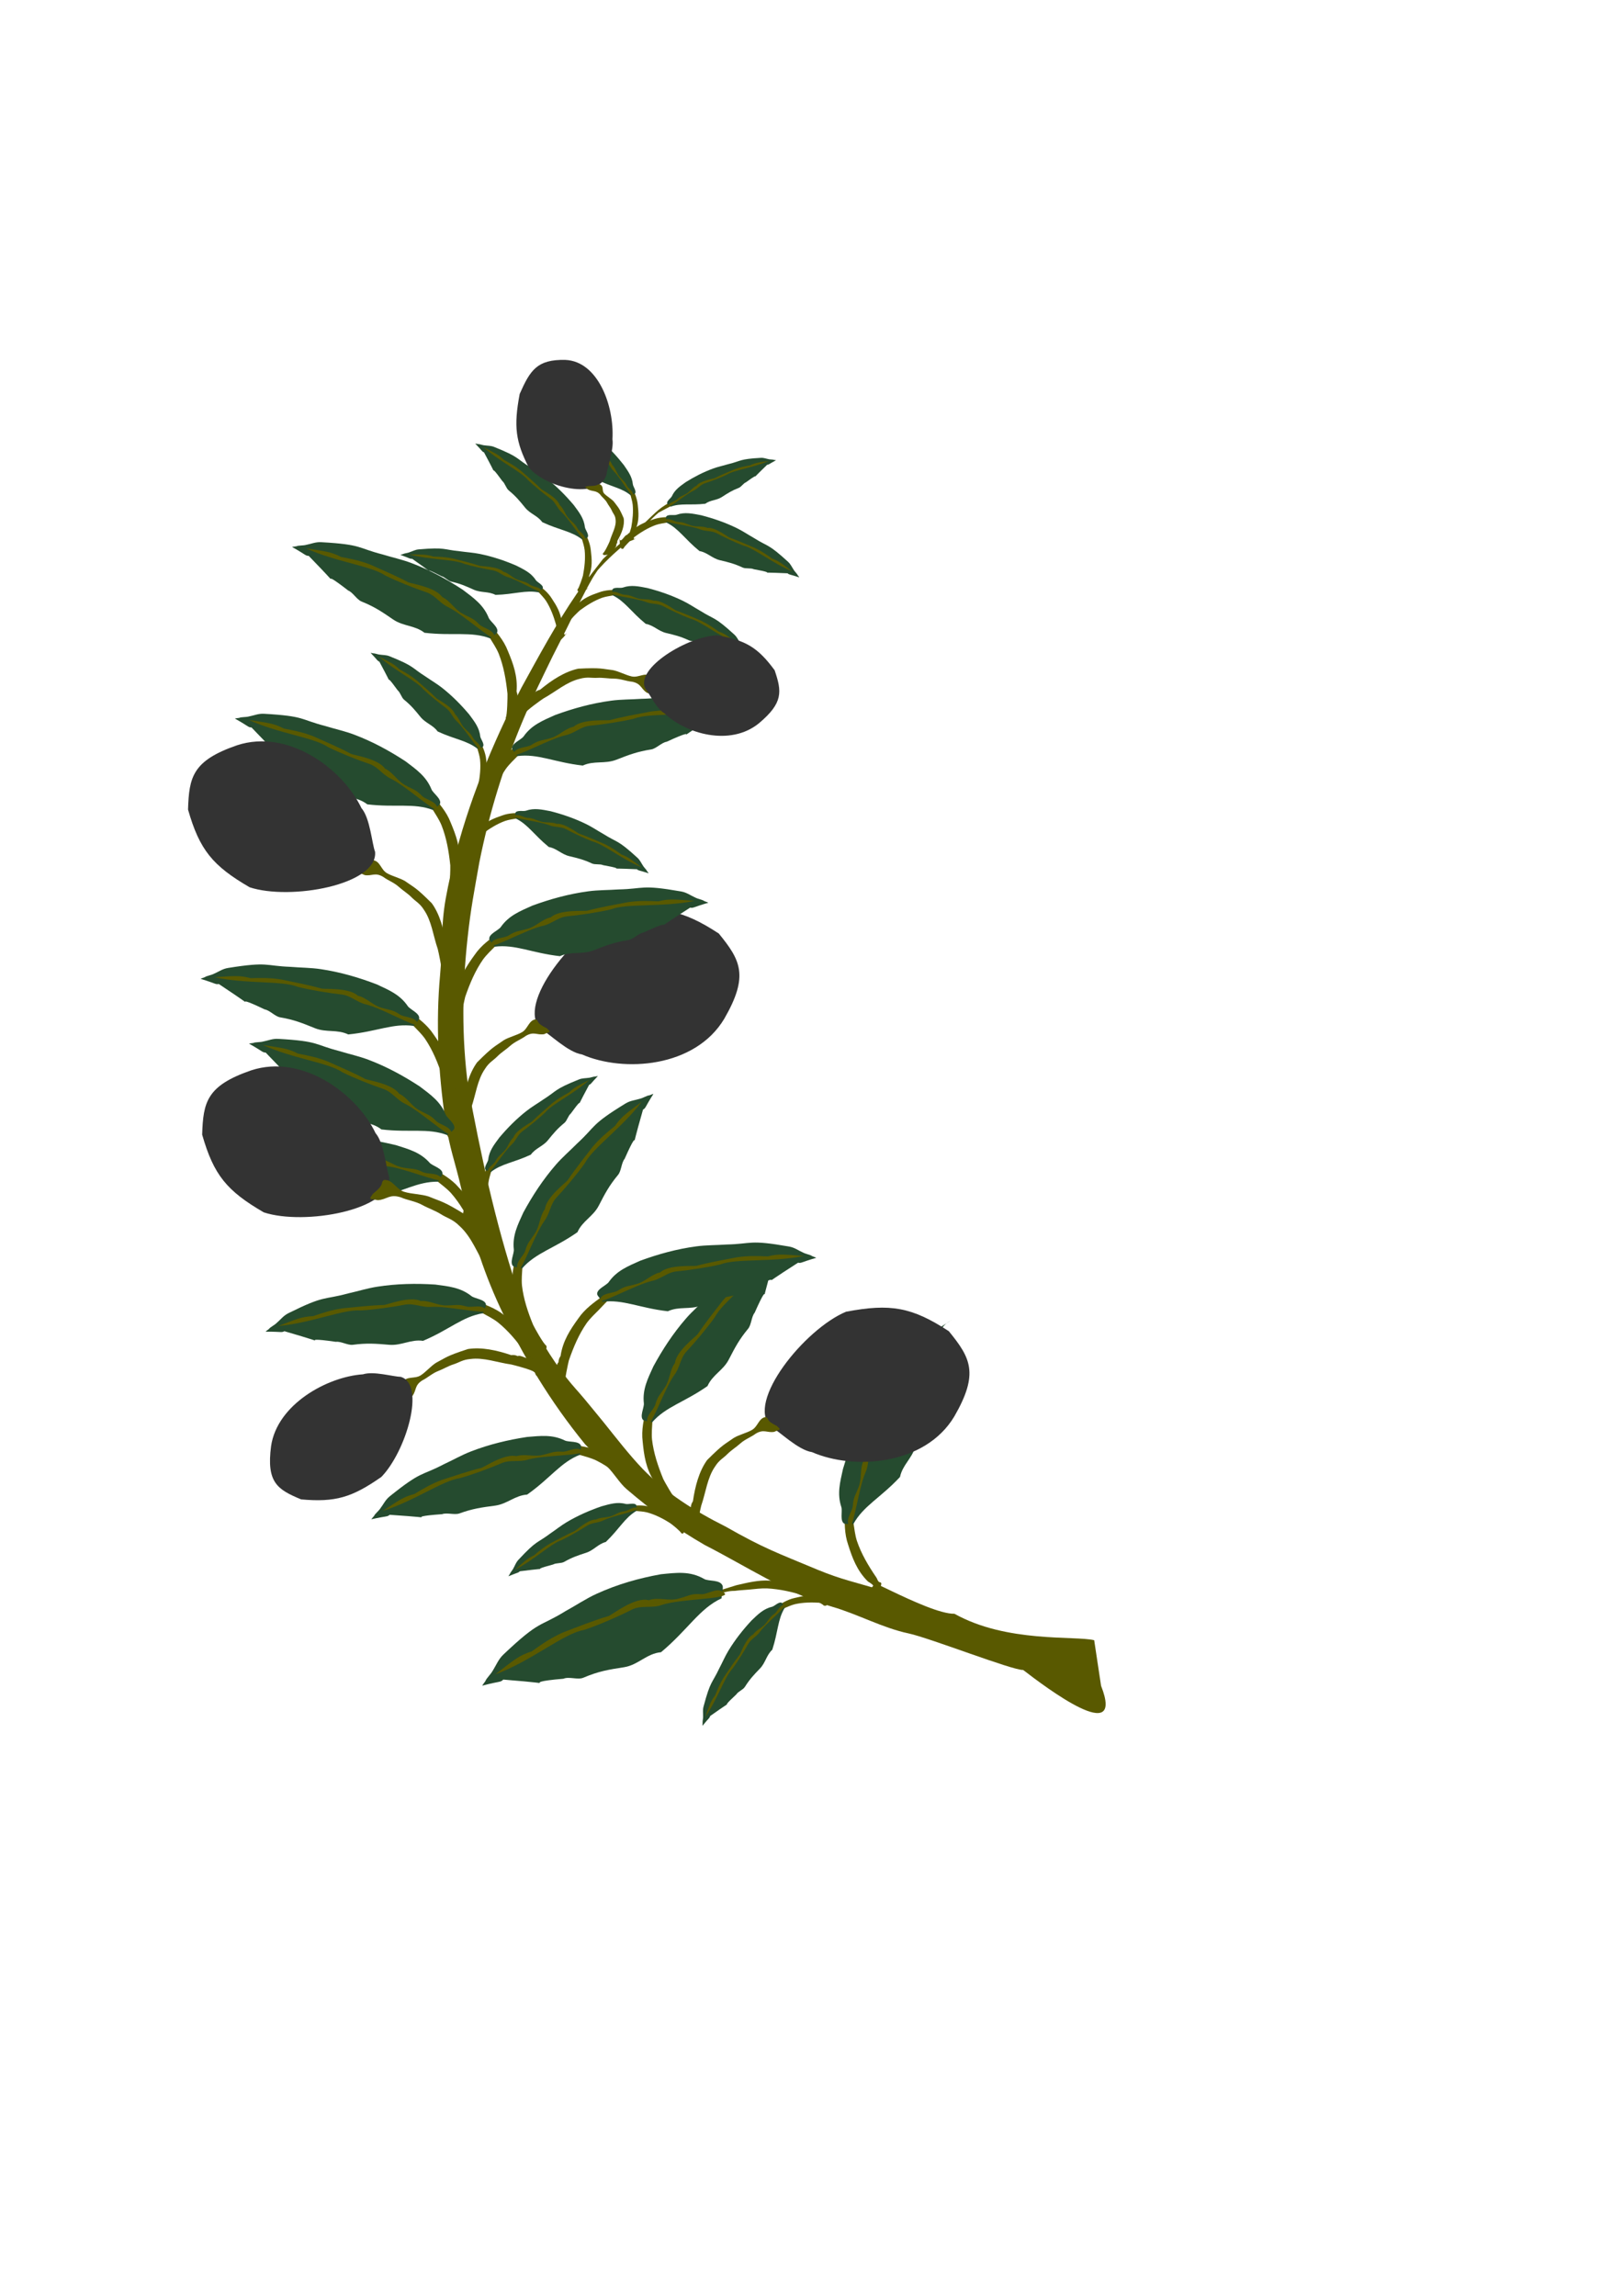 <?xml version="1.0" encoding="UTF-8" standalone="no"?>
<!-- Created with Inkscape (http://www.inkscape.org/) -->
<svg xmlns:dc="http://purl.org/dc/elements/1.1/" xmlns:cc="http://creativecommons.org/ns#" xmlns:rdf="http://www.w3.org/1999/02/22-rdf-syntax-ns#" xmlns:svg="http://www.w3.org/2000/svg" xmlns="http://www.w3.org/2000/svg" xmlns:sodipodi="http://sodipodi.sourceforge.net/DTD/sodipodi-0.dtd" xmlns:inkscape="http://www.inkscape.org/namespaces/inkscape" width="210mm" height="297mm" id="svg2" version="1.1" inkscape:version="0.48.2 r9819" sodipodi:docname="olivier-branch.svg">
  <defs id="defs4"/>
  <sodipodi:namedview id="base" pagecolor="#ffffff" bordercolor="#666666" borderopacity="1.0" inkscape:pageopacity="0.0" inkscape:pageshadow="2" inkscape:zoom="0.76508705" inkscape:cx="176.01419" inkscape:cy="503.5014" inkscape:document-units="px" inkscape:current-layer="layer1" showgrid="false" inkscape:window-width="1022" inkscape:window-height="688" inkscape:window-x="218" inkscape:window-y="0" inkscape:window-maximized="0"/>
  <g inkscape:label="Calque 1" inkscape:groupmode="layer" id="layer1">
    <path style="color:#000000;fill:#595900;fill-opacity:1;fill-rule:nonzero;stroke:#d1d3d4;stroke-width:0;stroke-linecap:butt;stroke-linejoin:miter;stroke-miterlimit:4;stroke-opacity:1;stroke-dasharray:none;stroke-dashoffset:0;marker:none;visibility:visible;display:inline;overflow:visible;enable-background:accumulate" id="path2995" d="m 538.462,824.27 c 11.844,30.103 -26.738,0.984 -38.114,-7.756 -5.174,0.227 -45.594,-15.628 -56.081,-17.88 -12.486,-2.615 -24.832,-9.414 -37.084,-12.963 -21.66,-6.251 -42.481,-20.027 -62.535,-30.251 -14.393,-8.333 -25.544,-16.51 -38.166,-27.276 -3.571,-3.046 -6.264,-7.949 -9.688,-11.16 -3.711,-3.481 -7.139,-7.253 -10.708,-10.879 -17.03,-20.866 -30.134,-42.673 -41.58,-66.964 -9.007,-19.454 -14.029,-36.744 -18.838,-57.639 -3.287,-14.279 -5.783,-19.6 -7.941,-33.998 -3.381,-23.454 -4.668,-47.279 -2.498,-70.918 1.287,-14.019 0.296,-23.469 2.754,-37.3 5.54,-30.298 15.966,-59.466 29.097,-87.267 2.49,-5.271 5.226,-10.422 7.838,-15.633 8.599,-15.625 17.058,-31.389 27.159,-46.118 3.573,-5.21 9.23,-12.316 12.775,-16.902 5.405,-5.256 11.252,-10.053 17.118,-14.785 4.043,-3.266 7.336,-7.277 11.508,-10.39 2.417,-1.721 5.034,-3.126 7.571,-4.659 l -1.928,3.343 0,0 c -2.305,1.307 -4.677,2.43 -6.988,3.722 -4.514,3.694 -7.951,8.426 -12.465,12.117 -6.458,5.199 -12.74,10.617 -18.135,16.946 0.445,-0.607 1.714,-2.47 1.335,-1.82 -0.927,1.593 -2.06,3.061 -2.985,4.655 -4.779,8.232 -8.802,16.936 -13.058,25.437 -2.157,4.307 -4.36,8.592 -6.54,12.887 -5.896,12.19 -9.073,18.375 -14.403,31.004 -9.495,22.496 -16.701,45.908 -21.477,69.859 -2.566,14.612 -4.133,22.148 -5.744,36.941 -2.628,24.128 -2.956,48.515 0.275,72.605 6.095,32.922 13.133,65.801 23.575,97.647 1.669,4.177 3.142,8.437 5.008,12.53 5.183,11.367 11.913,22.526 19.591,32.379 2.728,3.501 5.787,6.731 8.634,10.136 3.194,3.822 6.325,7.697 9.488,11.545 5.737,7.14 12.649,16.095 19.058,22.744 11.569,12.003 25.664,20.73 40.475,28.16 19.093,10.866 24.949,12.714 45.264,21.221 11.4,4.696 17.974,5.923 29.767,9.538 -19.684,-14.229 23.496,12.211 36.967,11.91 25.57,14.333 58.975,10.644 68.33,12.93 z" inkscape:connector-curvature="0" sodipodi:nodetypes="cccccssccscscscscccccccccssscscsccssscscccccc"/>
    <path style="color:#000000;fill:#595900;fill-opacity:1;fill-rule:nonzero;stroke:#d1d3d4;stroke-width:0;stroke-linecap:butt;stroke-linejoin:miter;stroke-miterlimit:4;stroke-opacity:1;stroke-dasharray:none;stroke-dashoffset:0;marker:none;visibility:visible;display:inline;overflow:visible;enable-background:accumulate" id="path2997" d="m 426.979,775.396 c 0.074,-1.011 -1.745,-1.48 -2.618,-2.22 -5.306,-5.272 -7.564,-11.489 -9.59,-17.896 -1.899,-5.407 -1.718,-10.949 -1.676,-16.489 0.293,-3.064 0.591,-6.124 0.928,-9.185 0.415,-3.375 1.776,-6.581 3.336,-9.715 0.897,-1.875 1.782,-3.752 2.723,-5.614 l 2.927,-1.123 0,0 c -0.851,1.936 -1.819,3.825 -2.901,5.689 -1.664,3.211 -3.357,6.47 -4.024,9.921 -0.431,2.929 -0.729,5.792 0.134,8.707 0.246,2.345 0.749,4.634 1.125,6.968 0.481,2.989 0.771,6.006 1.701,8.939 2.126,6.288 5.524,12.074 9.434,17.791 0.646,0.837 0.726,2.308 1.937,2.51 2.469,0.411 -3.954,7.517 -1.45,7.277 24.032,-3.215 -16.237,11.388 -1.986,-5.558 z" inkscape:connector-curvature="0" sodipodi:nodetypes="ccccccccccccsccscc"/>
    <path style="color:#000000;fill:#254b2f;fill-opacity:1;fill-rule:nonzero;stroke:#d1d3d4;stroke-width:0;stroke-linecap:butt;stroke-linejoin:miter;stroke-miterlimit:4;stroke-opacity:1;stroke-dasharray:none;stroke-dashoffset:0;marker:none;visibility:visible;display:inline;overflow:visible;enable-background:accumulate" id="path3003" d="m 417.354,745.103 c -0.832,-0.155 -3.75,0.249 -4.462,-0.13 -2.284,-1.216 -0.807,-6.177 -1.446,-8.101 -2.159,-6.499 -0.635,-12.149 0.786,-18.578 2.662,-9.019 6.033,-17.754 10.71,-26.228 2.37,-4.293 5.388,-8.199 8.049,-12.365 7.404,-10.461 5.904,-8.61 18.989,-23.962 1.868,-2.192 5.323,-5.666 8.688,-6.691 0.351,-0.107 0.742,-0.086 1.113,-0.13 0.237,0.075 5.336,-3.501 5.573,-3.426 -6.451,2.968 -6.373,9.135 -7.399,10.629 -2.038,29.902 1.933,3.947 -2.724,26.129 -1.173,2.195 -0.344,6.12 -1.496,8.322 -3.224,6.164 -4.347,10.245 -6.131,16.777 -1.614,5.796 -6.234,8.883 -7.473,14.801 -9.558,10.253 -17.847,14.072 -22.776,22.952 z" inkscape:connector-curvature="0" sodipodi:nodetypes="csscscscccccscccc"/>
    <path style="color:#000000;fill:#595900;fill-opacity:1;fill-rule:nonzero;stroke:#d1d3d4;stroke-width:0;stroke-linecap:butt;stroke-linejoin:miter;stroke-miterlimit:4;stroke-opacity:1;stroke-dasharray:none;stroke-dashoffset:0;marker:none;visibility:visible;display:inline;overflow:visible;enable-background:accumulate" id="path3005" d="m 415.648,746.452 c -2.768,-3.097 1.1,-7.109 1.405,-10.082 0.283,-4.472 1.285,-5.105 2.854,-9.349 1.633,-3.972 0.5,-8.693 2.32,-12.594 -0.6,-5.841 7.212,-14.641 7.972,-16.171 2.261,-5.747 5.786,-12.846 8.479,-18.441 2.661,-4.88 5.068,-7.936 8.608,-12.329 2.161,-5.323 4.526,-7.512 10.327,-14.272 -6.733,14.446 -18.754,27.107 -20.974,35.2 -2.346,5.532 -7.016,14.323 -10.187,19.525 -2.171,3.843 -1.41,8.254 -3.286,12.219 -3.263,7.554 -5.477,25.52 -7.517,26.294 z" inkscape:connector-curvature="0" sodipodi:nodetypes="cccccccccccc"/>
    <path style="color:#000000;fill:#333333;fill-opacity:1;fill-rule:nonzero;stroke:#d1d3d4;stroke-width:0;stroke-linecap:butt;stroke-linejoin:miter;stroke-miterlimit:4;stroke-opacity:1;stroke-dasharray:none;stroke-dashoffset:0;marker:none;visibility:visible;display:inline;overflow:visible;enable-background:accumulate" id="path3017" d="m 301.223,446.918 c 21.711,-4.12 32.198,-2.304 50.291,9.519 10.591,13.01 14.865,20.562 2.685,41.66 -14.259,23.881 -49.117,26.419 -69.617,17.46 -6.851,-1.02 -15.91,-10.163 -20.156,-12.489 -12.297,-11.989 16.551,-47.698 36.798,-56.15 z" inkscape:connector-curvature="0" sodipodi:nodetypes="cccccc"/>
    <path sodipodi:nodetypes="cccccccccccccscccc" inkscape:connector-curvature="0" d="m 324.013,733.855 c 1.098,-1.417 -3.285,-4.861 -2.802,-6.523 -1.015,-1.25 -1.165,-2.219 -1.275,-2.999 -4.091,-6.262 -5.005,-12.813 -5.653,-19.501 -0.732,-5.684 0.599,-11.067 1.795,-16.477 0.925,-2.936 1.854,-5.867 2.821,-8.79 1.109,-3.215 3.107,-6.067 5.286,-8.808 1.268,-1.647 2.525,-3.298 3.832,-4.924 l 3.097,-0.489 0,0 c -1.236,1.716 -2.575,3.362 -4.022,4.96 -2.296,2.794 -4.631,5.629 -6.002,8.865 -1.032,2.775 -1.919,5.513 -1.682,8.544 -0.248,2.345 -0.232,4.689 -0.35,7.049 -0.152,3.024 -0.497,6.035 -0.198,9.097 0.769,6.593 2.889,12.96 5.522,19.365 0.457,0.953 5.15,9.41 6.293,9.86 2.206,5.022 -12.876,-1.089 -6.661,0.77 z" id="path3801" style="color:#000000;fill:#595900;fill-opacity:1;fill-rule:nonzero;stroke:#d1d3d4;stroke-width:0;stroke-linecap:butt;stroke-linejoin:miter;stroke-miterlimit:4;stroke-opacity:1;stroke-dasharray:none;stroke-dashoffset:0;marker:none;visibility:visible;display:inline;overflow:visible;enable-background:accumulate"/>
    <path sodipodi:nodetypes="csscscscccccscccc" inkscape:connector-curvature="0" d="m 318.93,695.417 c -0.782,-0.325 -3.719,-0.537 -4.337,-1.056 -1.981,-1.665 0.497,-6.209 0.272,-8.225 -0.758,-6.806 1.909,-12.014 4.637,-18.007 4.482,-8.267 9.598,-16.108 15.938,-23.423 3.212,-3.705 6.977,-6.897 10.448,-10.417 9.42,-8.69 6.362,-8.946 23.563,-19.482 2.449,-1.5 4.497,-1.526 7.579,-2.479 0.366,-0.032 3.37,-1.508 3.741,-1.473 0.216,0.122 2.123,-0.838 2.339,-0.715 -4.337,6.839 -3.58,6.763 -5.072,7.65 -8.22,28.822 0.202,3.315 -8.972,24.041 -1.605,1.903 -1.611,5.914 -3.196,7.828 -4.437,5.358 -6.385,9.115 -9.491,15.132 -2.786,5.333 -7.947,7.39 -10.392,12.921 -11.484,8.038 -20.386,10.047 -27.057,17.706 z" id="path3803" style="color:#000000;fill:#254b2f;fill-opacity:1;fill-rule:nonzero;stroke:#d1d3d4;stroke-width:0;stroke-linecap:butt;stroke-linejoin:miter;stroke-miterlimit:4;stroke-opacity:1;stroke-dasharray:none;stroke-dashoffset:0;marker:none;visibility:visible;display:inline;overflow:visible;enable-background:accumulate"/>
    <path sodipodi:nodetypes="cccccccccccc" inkscape:connector-curvature="0" d="m 316.98,696.38 c -2.063,-3.606 2.556,-6.724 3.474,-9.568 1.208,-4.315 2.32,-4.726 4.738,-8.55 2.425,-3.545 2.299,-8.398 4.892,-11.835 0.629,-5.838 10.103,-12.818 11.165,-14.157 3.408,-5.15 8.334,-11.359 12.133,-16.271 3.619,-4.219 6.61,-6.706 10.986,-10.266 3.222,-4.756 5.991,-6.405 13.072,-11.808 -9.594,12.727 -23.988,22.607 -27.845,30.061 -3.447,4.922 -9.845,12.548 -14.03,16.975 -2.924,3.307 -3.098,7.779 -5.759,11.267 -4.765,6.709 -10.672,23.82 -12.828,24.152 z" id="path3805" style="color:#000000;fill:#595900;fill-opacity:1;fill-rule:nonzero;stroke:#d1d3d4;stroke-width:0;stroke-linecap:butt;stroke-linejoin:miter;stroke-miterlimit:4;stroke-opacity:1;stroke-dasharray:none;stroke-dashoffset:0;marker:none;visibility:visible;display:inline;overflow:visible;enable-background:accumulate"/>
    <path style="color:#000000;fill:#595900;fill-opacity:1;fill-rule:nonzero;stroke:#d1d3d4;stroke-width:0;stroke-linecap:butt;stroke-linejoin:miter;stroke-miterlimit:4;stroke-opacity:1;stroke-dasharray:none;stroke-dashoffset:0;marker:none;visibility:visible;display:inline;overflow:visible;enable-background:accumulate" id="path3813" d="m 260.421,658.612 c 1.098,-1.417 -3.285,-4.861 -2.802,-6.523 -1.015,-1.25 -1.165,-2.219 -1.275,-2.999 -4.091,-6.262 -5.005,-12.813 -5.653,-19.501 -0.732,-5.684 0.599,-11.067 1.795,-16.477 0.925,-2.936 1.854,-5.867 2.821,-8.79 1.109,-3.215 3.107,-6.067 5.286,-8.808 1.268,-1.647 2.525,-3.298 3.832,-4.924 l 3.097,-0.489 0,0 c -1.236,1.716 -2.575,3.362 -4.022,4.96 -2.296,2.794 -4.631,5.629 -6.002,8.865 -1.032,2.775 -1.919,5.513 -1.682,8.544 -0.248,2.345 -0.232,4.689 -0.35,7.049 -0.152,3.024 -0.497,6.035 -0.198,9.097 0.769,6.593 2.889,12.96 5.522,19.365 0.457,0.953 5.15,9.41 6.293,9.86 2.206,5.022 -12.876,-1.089 -6.661,0.77 z" inkscape:connector-curvature="0" sodipodi:nodetypes="cccccccccccccscccc"/>
    <path style="color:#000000;fill:#254b2f;fill-opacity:1;fill-rule:nonzero;stroke:#d1d3d4;stroke-width:0;stroke-linecap:butt;stroke-linejoin:miter;stroke-miterlimit:4;stroke-opacity:1;stroke-dasharray:none;stroke-dashoffset:0;marker:none;visibility:visible;display:inline;overflow:visible;enable-background:accumulate" id="path3815" d="m 255.338,620.174 c -0.782,-0.325 -3.719,-0.537 -4.337,-1.056 -1.981,-1.665 0.497,-6.209 0.272,-8.225 -0.758,-6.806 1.909,-12.014 4.637,-18.007 4.482,-8.267 9.598,-16.108 15.938,-23.423 3.212,-3.705 6.977,-6.897 10.448,-10.417 9.42,-8.69 6.362,-8.946 23.563,-19.482 2.449,-1.5 4.497,-1.526 7.579,-2.479 0.366,-0.032 3.37,-1.508 3.741,-1.473 0.216,0.122 2.123,-0.838 2.339,-0.715 -4.337,6.839 -3.58,6.763 -5.072,7.65 -8.22,28.822 0.202,3.315 -8.972,24.041 -1.605,1.903 -1.611,5.914 -3.196,7.828 -4.437,5.358 -6.385,9.115 -9.491,15.132 -2.786,5.333 -7.947,7.39 -10.392,12.921 -11.484,8.038 -20.386,10.047 -27.057,17.706 z" inkscape:connector-curvature="0" sodipodi:nodetypes="csscscscccccscccc"/>
    <path style="color:#000000;fill:#595900;fill-opacity:1;fill-rule:nonzero;stroke:#d1d3d4;stroke-width:0;stroke-linecap:butt;stroke-linejoin:miter;stroke-miterlimit:4;stroke-opacity:1;stroke-dasharray:none;stroke-dashoffset:0;marker:none;visibility:visible;display:inline;overflow:visible;enable-background:accumulate" id="path3817" d="m 253.387,621.138 c -2.063,-3.606 2.556,-6.724 3.474,-9.568 1.208,-4.315 2.32,-4.726 4.738,-8.55 2.425,-3.545 2.299,-8.398 4.892,-11.835 0.629,-5.838 10.103,-12.818 11.165,-14.157 3.408,-5.15 8.334,-11.359 12.133,-16.271 3.619,-4.219 6.61,-6.706 10.986,-10.266 3.222,-4.756 5.991,-6.405 13.072,-11.808 -9.594,12.727 -23.988,22.607 -27.845,30.061 -3.447,4.922 -9.845,12.548 -14.03,16.975 -2.924,3.307 -3.098,7.779 -5.759,11.267 -4.765,6.709 -10.672,23.82 -12.828,24.152 z" inkscape:connector-curvature="0" sodipodi:nodetypes="cccccccccccc"/>
    <path sodipodi:nodetypes="cccccccccccccscccc" inkscape:connector-curvature="0" d="m 220.205,495.088 c 1.76,-0.336 0.752,-5.819 2.213,-6.745 0.065,-1.609 0.594,-2.435 1.028,-3.092 1.074,-7.402 4.722,-12.92 8.66,-18.364 3.211,-4.747 7.77,-7.903 12.245,-11.17 2.635,-1.59 5.271,-3.174 7.93,-4.727 2.958,-1.677 6.343,-2.494 9.79,-3.109 2.041,-0.396 4.075,-0.804 6.131,-1.158 l 2.646,1.682 0,0 c -2.062,0.47 -4.156,0.818 -6.297,1.059 -3.57,0.577 -7.196,1.159 -10.365,2.678 -2.61,1.399 -5.086,2.865 -6.913,5.295 -1.737,1.595 -3.276,3.363 -4.926,5.055 -2.114,2.167 -4.365,4.197 -6.166,6.692 -3.784,5.454 -6.406,11.63 -8.668,18.176 -0.287,1.017 -2.362,10.464 -1.803,11.557 -1.667,5.226 -8.936,-9.334 -5.505,-3.829 z" id="path3819" style="color:#000000;fill:#595900;fill-opacity:1;fill-rule:nonzero;stroke:#d1d3d4;stroke-width:0;stroke-linecap:butt;stroke-linejoin:miter;stroke-miterlimit:4;stroke-opacity:1;stroke-dasharray:none;stroke-dashoffset:0;marker:none;visibility:visible;display:inline;overflow:visible;enable-background:accumulate"/>
    <path sodipodi:nodetypes="csscscscccccscccc" inkscape:connector-curvature="0" d="m 241.819,462.898 c -0.372,-0.761 -2.434,-2.863 -2.554,-3.661 -0.384,-2.559 4.48,-4.328 5.645,-5.988 3.933,-5.606 9.379,-7.748 15.389,-10.437 8.83,-3.235 17.853,-5.732 27.446,-7.024 4.859,-0.654 9.795,-0.557 14.726,-0.901 12.812,-0.286 10.689,-2.501 30.558,0.976 2.829,0.495 4.382,1.83 7.324,3.154 0.295,0.218 3.525,1.098 3.78,1.37 0.081,0.235 2.146,0.776 2.227,1.011 -7.777,2.26 -7.159,2.704 -8.864,2.382 -25.23,16.178 -2.042,2.619 -22.631,12.095 -2.462,0.365 -5.12,3.369 -7.575,3.756 -6.872,1.083 -10.818,2.612 -17.128,5.071 -5.617,2.157 -10.848,0.285 -16.34,2.816 -13.93,-1.568 -21.935,-5.951 -32.004,-4.619 z" id="path3821" style="color:#000000;fill:#254b2f;fill-opacity:1;fill-rule:nonzero;stroke:#d1d3d4;stroke-width:0;stroke-linecap:butt;stroke-linejoin:miter;stroke-miterlimit:4;stroke-opacity:1;stroke-dasharray:none;stroke-dashoffset:0;marker:none;visibility:visible;display:inline;overflow:visible;enable-background:accumulate"/>
    <path sodipodi:nodetypes="cccccccccccc" inkscape:connector-curvature="0" d="m 239.719,462.331 c 0.838,-4.069 6.365,-3.352 8.934,-4.877 3.76,-2.437 4.866,-2.01 9.209,-3.278 4.163,-1.055 7.279,-4.778 11.498,-5.64 4.333,-3.962 16.055,-2.93 17.737,-3.232 5.963,-1.608 13.765,-3.006 19.863,-4.177 5.505,-0.77 9.393,-0.657 15.03,-0.431 5.562,-1.436 8.73,-0.841 17.615,-0.208 -15.614,3.198 -32.944,1.087 -40.767,4.125 -5.841,1.412 -15.683,2.898 -21.75,3.45 -4.38,0.546 -7.469,3.785 -11.772,4.64 -8.011,1.88 -23.76,10.805 -25.596,9.628 z" id="path3823" style="color:#000000;fill:#595900;fill-opacity:1;fill-rule:nonzero;stroke:#d1d3d4;stroke-width:0;stroke-linecap:butt;stroke-linejoin:miter;stroke-miterlimit:4;stroke-opacity:1;stroke-dasharray:none;stroke-dashoffset:0;marker:none;visibility:visible;display:inline;overflow:visible;enable-background:accumulate"/>
    <path style="color:#000000;fill:#595900;fill-opacity:1;fill-rule:nonzero;stroke:#d1d3d4;stroke-width:0;stroke-linecap:butt;stroke-linejoin:miter;stroke-miterlimit:4;stroke-opacity:1;stroke-dasharray:none;stroke-dashoffset:0;marker:none;visibility:visible;display:inline;overflow:visible;enable-background:accumulate" id="path3825" d="m 231.37,401.884 c 1.76,-0.336 0.752,-5.819 2.213,-6.745 0.065,-1.609 0.594,-2.435 1.028,-3.092 1.074,-7.402 4.722,-12.92 8.66,-18.364 3.211,-4.747 7.77,-7.903 12.245,-11.17 2.635,-1.59 5.271,-3.174 7.93,-4.727 2.958,-1.677 6.343,-2.494 9.79,-3.109 2.041,-0.396 4.075,-0.804 6.131,-1.158 l 2.646,1.682 0,0 c -2.062,0.47 -4.156,0.818 -6.297,1.059 -3.57,0.577 -7.196,1.159 -10.365,2.678 -2.61,1.399 -5.086,2.865 -6.913,5.295 -1.737,1.595 -3.276,3.363 -4.926,5.055 -2.114,2.167 -4.365,4.197 -6.166,6.692 -3.784,5.454 -6.406,11.63 -8.668,18.176 -0.287,1.017 -2.362,10.464 -1.803,11.557 -1.667,5.226 -8.936,-9.334 -5.505,-3.829 z" inkscape:connector-curvature="0" sodipodi:nodetypes="cccccccccccccscccc"/>
    <path style="color:#000000;fill:#254b2f;fill-opacity:1;fill-rule:nonzero;stroke:#d1d3d4;stroke-width:0;stroke-linecap:butt;stroke-linejoin:miter;stroke-miterlimit:4;stroke-opacity:1;stroke-dasharray:none;stroke-dashoffset:0;marker:none;visibility:visible;display:inline;overflow:visible;enable-background:accumulate" id="path3827" d="m 252.984,369.695 c -0.372,-0.761 -2.434,-2.863 -2.554,-3.661 -0.384,-2.559 4.48,-4.328 5.645,-5.988 3.933,-5.606 9.379,-7.748 15.389,-10.437 8.83,-3.235 17.853,-5.732 27.446,-7.024 4.859,-0.654 9.795,-0.557 14.726,-0.901 12.812,-0.286 10.689,-2.501 30.558,0.976 2.829,0.495 4.382,1.83 7.324,3.154 0.295,0.218 3.525,1.098 3.78,1.37 0.081,0.235 2.146,0.776 2.227,1.011 -7.777,2.26 -7.159,2.704 -8.864,2.382 -25.23,16.178 -2.042,2.619 -22.631,12.095 -2.462,0.365 -5.12,3.369 -7.575,3.756 -6.872,1.083 -10.818,2.612 -17.128,5.071 -5.617,2.157 -10.848,0.285 -16.34,2.816 -13.93,-1.568 -21.935,-5.951 -32.004,-4.619 z" inkscape:connector-curvature="0" sodipodi:nodetypes="csscscscccccscccc"/>
    <path style="color:#000000;fill:#595900;fill-opacity:1;fill-rule:nonzero;stroke:#d1d3d4;stroke-width:0;stroke-linecap:butt;stroke-linejoin:miter;stroke-miterlimit:4;stroke-opacity:1;stroke-dasharray:none;stroke-dashoffset:0;marker:none;visibility:visible;display:inline;overflow:visible;enable-background:accumulate" id="path3829" d="m 250.884,369.127 c 0.838,-4.069 6.365,-3.352 8.934,-4.877 3.76,-2.437 4.866,-2.01 9.209,-3.278 4.163,-1.055 7.279,-4.778 11.498,-5.64 4.333,-3.962 16.055,-2.93 17.737,-3.232 5.963,-1.608 13.765,-3.006 19.863,-4.177 5.505,-0.77 9.393,-0.657 15.03,-0.431 5.562,-1.436 8.73,-0.841 17.615,-0.208 -15.614,3.198 -32.944,1.087 -40.767,4.125 -5.841,1.412 -15.683,2.898 -21.75,3.45 -4.38,0.546 -7.469,3.785 -11.772,4.64 -8.011,1.88 -23.76,10.805 -25.596,9.628 z" inkscape:connector-curvature="0" sodipodi:nodetypes="cccccccccccc"/>
    <path sodipodi:nodetypes="cccccccccccccscccc" inkscape:connector-curvature="0" d="m 276.954,299.749 c 1.085,0.464 2.362,-2.703 3.479,-2.649 0.574,-0.799 1.143,-1.03 1.602,-1.21 3.069,-3.397 6.93,-4.899 10.926,-6.26 3.361,-1.266 6.935,-1.233 10.499,-1.286 1.987,0.139 3.973,0.282 5.961,0.449 2.195,0.211 4.338,1.017 6.447,1.948 1.26,0.535 2.519,1.062 3.773,1.624 l 0.899,1.816 0,0 c -1.296,-0.505 -2.569,-1.084 -3.832,-1.734 -2.165,-0.995 -4.362,-2.008 -6.62,-2.376 -1.909,-0.228 -3.767,-0.373 -5.589,0.209 -1.493,0.188 -2.934,0.536 -4.412,0.804 -1.892,0.344 -3.815,0.569 -5.644,1.193 -3.914,1.421 -7.429,3.631 -10.868,6.16 -0.499,0.416 -4.805,4.496 -4.862,5.257 -2.669,2.069 -1.812,-8.001 -1.759,-3.947 z" id="path3831" style="color:#000000;fill:#595900;fill-opacity:1;fill-rule:nonzero;stroke:#d1d3d4;stroke-width:0;stroke-linecap:butt;stroke-linejoin:miter;stroke-miterlimit:4;stroke-opacity:1;stroke-dasharray:none;stroke-dashoffset:0;marker:none;visibility:visible;display:inline;overflow:visible;enable-background:accumulate"/>
    <path sodipodi:nodetypes="csscscscccccscccc" inkscape:connector-curvature="0" d="m 299.659,291.102 c 0.049,-0.523 -0.386,-2.343 -0.186,-2.795 0.644,-1.447 3.922,-0.594 5.121,-1.022 4.048,-1.445 7.772,-0.572 11.991,0.225 5.959,1.537 11.777,3.521 17.507,6.328 2.903,1.422 5.596,3.255 8.434,4.861 7.171,4.484 6.74,2.584 16.549,11.542 1.397,1.275 1.808,2.519 2.99,4.259 0.09,0.218 1.579,1.835 1.629,2.067 -0.034,0.149 0.926,1.172 0.892,1.322 -5.051,-1.655 -4.858,-1.205 -5.692,-1.986 -19.346,-0.847 -2.004,0.601 -16.545,-1.995 -1.482,-0.703 -3.955,-0.128 -5.44,-0.817 -4.157,-1.93 -6.848,-2.574 -11.155,-3.597 -3.823,-0.927 -6.086,-3.774 -9.966,-4.465 -7.168,-5.836 -10.123,-10.969 -16.129,-13.927 z" id="path3833" style="color:#000000;fill:#254b2f;fill-opacity:1;fill-rule:nonzero;stroke:#d1d3d4;stroke-width:0;stroke-linecap:butt;stroke-linejoin:miter;stroke-miterlimit:4;stroke-opacity:1;stroke-dasharray:none;stroke-dashoffset:0;marker:none;visibility:visible;display:inline;overflow:visible;enable-background:accumulate"/>
    <path sodipodi:nodetypes="cccccccccccc" inkscape:connector-curvature="0" d="m 298.69,290.053 c 1.824,-1.777 4.636,0.586 6.566,0.735 2.892,0.113 3.36,0.731 6.182,1.652 2.652,0.965 5.618,0.188 8.236,1.271 3.719,-0.46 9.847,4.304 10.877,4.758 3.831,1.333 8.607,3.437 12.367,5.043 3.298,1.596 5.407,3.059 8.445,5.211 3.552,1.276 5.102,2.725 9.798,6.259 -9.693,-4.007 -18.557,-11.35 -23.894,-12.623 -3.698,-1.389 -9.631,-4.186 -13.166,-6.096 -2.602,-1.304 -5.391,-0.764 -8.054,-1.882 -5.053,-1.934 -16.737,-3.062 -17.357,-4.328 z" id="path3835" style="color:#000000;fill:#595900;fill-opacity:1;fill-rule:nonzero;stroke:#d1d3d4;stroke-width:0;stroke-linecap:butt;stroke-linejoin:miter;stroke-miterlimit:4;stroke-opacity:1;stroke-dasharray:none;stroke-dashoffset:0;marker:none;visibility:visible;display:inline;overflow:visible;enable-background:accumulate"/>
    <path style="color:#000000;fill:#595900;fill-opacity:1;fill-rule:nonzero;stroke:#d1d3d4;stroke-width:0;stroke-linecap:butt;stroke-linejoin:miter;stroke-miterlimit:4;stroke-opacity:1;stroke-dasharray:none;stroke-dashoffset:0;marker:none;visibility:visible;display:inline;overflow:visible;enable-background:accumulate" id="path3837" d="m 303.225,264.155 c 1.085,0.464 2.362,-2.703 3.479,-2.649 0.574,-0.799 1.143,-1.03 1.602,-1.21 3.069,-3.397 6.93,-4.899 10.926,-6.26 3.361,-1.266 6.935,-1.233 10.499,-1.286 1.987,0.139 3.973,0.282 5.961,0.449 2.195,0.211 4.338,1.017 6.447,1.948 1.26,0.535 2.519,1.062 3.773,1.624 l 0.899,1.816 0,0 c -1.296,-0.505 -2.569,-1.084 -3.832,-1.734 -2.165,-0.995 -4.362,-2.008 -6.62,-2.376 -1.909,-0.228 -3.767,-0.373 -5.589,0.209 -1.493,0.188 -2.934,0.536 -4.412,0.804 -1.892,0.344 -3.815,0.569 -5.644,1.193 -3.914,1.421 -7.429,3.631 -10.868,6.16 -0.499,0.416 -4.805,4.496 -4.862,5.257 -2.669,2.069 -1.812,-8.001 -1.759,-3.947 z" inkscape:connector-curvature="0" sodipodi:nodetypes="cccccccccccccscccc"/>
    <path style="color:#000000;fill:#254b2f;fill-opacity:1;fill-rule:nonzero;stroke:#d1d3d4;stroke-width:0;stroke-linecap:butt;stroke-linejoin:miter;stroke-miterlimit:4;stroke-opacity:1;stroke-dasharray:none;stroke-dashoffset:0;marker:none;visibility:visible;display:inline;overflow:visible;enable-background:accumulate" id="path3839" d="m 325.931,255.509 c 0.049,-0.523 -0.386,-2.343 -0.186,-2.795 0.644,-1.447 3.922,-0.594 5.121,-1.022 4.048,-1.445 7.772,-0.572 11.991,0.225 5.959,1.537 11.777,3.521 17.507,6.328 2.903,1.422 5.596,3.255 8.434,4.861 7.171,4.484 6.74,2.584 16.549,11.542 1.397,1.275 1.808,2.519 2.99,4.259 0.09,0.218 1.579,1.835 1.629,2.067 -0.034,0.149 0.926,1.172 0.892,1.322 -5.051,-1.655 -4.858,-1.205 -5.692,-1.986 -19.346,-0.847 -2.004,0.601 -16.545,-1.995 -1.482,-0.703 -3.955,-0.128 -5.44,-0.817 -4.157,-1.93 -6.848,-2.574 -11.155,-3.597 -3.823,-0.927 -6.086,-3.774 -9.966,-4.465 -7.168,-5.836 -10.123,-10.969 -16.129,-13.927 z" inkscape:connector-curvature="0" sodipodi:nodetypes="csscscscccccscccc"/>
    <path style="color:#000000;fill:#595900;fill-opacity:1;fill-rule:nonzero;stroke:#d1d3d4;stroke-width:0;stroke-linecap:butt;stroke-linejoin:miter;stroke-miterlimit:4;stroke-opacity:1;stroke-dasharray:none;stroke-dashoffset:0;marker:none;visibility:visible;display:inline;overflow:visible;enable-background:accumulate" id="path3841" d="m 324.961,254.46 c 1.824,-1.777 4.636,0.586 6.566,0.735 2.892,0.113 3.36,0.731 6.182,1.652 2.652,0.965 5.618,0.188 8.236,1.271 3.719,-0.46 9.847,4.304 10.877,4.758 3.831,1.333 8.607,3.437 12.367,5.043 3.298,1.596 5.407,3.059 8.445,5.211 3.552,1.276 5.102,2.725 9.798,6.259 -9.693,-4.007 -18.557,-11.35 -23.894,-12.623 -3.698,-1.389 -9.631,-4.186 -13.166,-6.096 -2.602,-1.304 -5.391,-0.764 -8.054,-1.882 -5.053,-1.934 -16.737,-3.062 -17.357,-4.328 z" inkscape:connector-curvature="0" sodipodi:nodetypes="cccccccccccc"/>
    <path sodipodi:nodetypes="cccccccccccccscccc" inkscape:connector-curvature="0" d="m 286.768,288.002 c -0.889,-0.776 1.412,-3.3 0.879,-4.283 0.471,-0.864 0.433,-1.476 0.395,-1.968 1.73,-4.238 1.41,-8.369 0.904,-12.56 -0.316,-3.578 -1.896,-6.784 -3.393,-10.019 -0.987,-1.73 -1.977,-3.458 -2.989,-5.177 -1.142,-1.886 -2.797,-3.468 -4.551,-4.965 -1.028,-0.903 -2.049,-1.81 -3.099,-2.696 l -2.026,-0.023 0,0 c 1.017,0.949 2.09,1.845 3.224,2.701 1.835,1.519 3.701,3.06 5.012,4.936 1.033,1.622 1.969,3.233 2.235,5.127 0.478,1.427 0.789,2.876 1.188,4.324 0.51,1.855 1.141,3.684 1.372,5.603 0.417,4.143 -0.051,8.269 -0.839,12.464 -0.159,0.63 -1.968,6.279 -2.63,6.66 -0.708,3.302 7.996,-1.836 4.319,-0.126 z" id="path3843" style="color:#000000;fill:#595900;fill-opacity:1;fill-rule:nonzero;stroke:#d1d3d4;stroke-width:0;stroke-linecap:butt;stroke-linejoin:miter;stroke-miterlimit:4;stroke-opacity:1;stroke-dasharray:none;stroke-dashoffset:0;marker:none;visibility:visible;display:inline;overflow:visible;enable-background:accumulate"/>
    <path sodipodi:nodetypes="csscscscccccscccc" inkscape:connector-curvature="0" d="m 284.716,263.793 c 0.45,-0.271 2.279,-0.668 2.599,-1.044 1.025,-1.208 -1.165,-3.792 -1.299,-5.057 -0.453,-4.274 -2.854,-7.251 -5.401,-10.707 -3.968,-4.703 -8.279,-9.086 -13.292,-13.033 -2.539,-1.999 -5.359,-3.631 -8.037,-5.493 -7.15,-4.518 -5.25,-4.953 -17.576,-9.909 -1.755,-0.706 -3.054,-0.537 -5.134,-0.848 -0.236,0.014 -2.338,-0.627 -2.569,-0.572 -0.12,0.095 -1.458,-0.326 -1.578,-0.231 3.681,3.834 3.192,3.856 4.257,4.269 9.15,17.066 0.327,2.067 8.97,14.044 1.276,1.031 1.83,3.509 3.095,4.548 3.541,2.91 5.289,5.055 8.078,8.493 2.493,3.043 6.04,3.848 8.345,7.045 8.366,3.929 14.273,4.367 19.543,8.497 z" id="path3845" style="color:#000000;fill:#254b2f;fill-opacity:1;fill-rule:nonzero;stroke:#d1d3d4;stroke-width:0;stroke-linecap:butt;stroke-linejoin:miter;stroke-miterlimit:4;stroke-opacity:1;stroke-dasharray:none;stroke-dashoffset:0;marker:none;visibility:visible;display:inline;overflow:visible;enable-background:accumulate"/>
    <path sodipodi:nodetypes="cccccccccccc" inkscape:connector-curvature="0" d="m 286.081,264.212 c 0.811,-2.414 -2.538,-3.924 -3.509,-5.598 -1.355,-2.557 -2.115,-2.711 -4.169,-4.855 -2.02,-1.971 -2.605,-4.981 -4.717,-6.871 -1.198,-3.55 -8.148,-7.008 -9.003,-7.739 -2.862,-2.874 -6.829,-6.266 -9.905,-8.958 -2.867,-2.28 -5.1,-3.547 -8.357,-5.351 -2.69,-2.648 -4.667,-3.416 -9.888,-6.115 7.813,6.997 18.273,11.802 21.734,16.059 2.855,2.73 7.948,6.864 11.201,9.222 2.303,1.779 3.026,4.527 5.187,6.442 3.933,3.715 10.015,13.754 11.425,13.765 z" id="path3847" style="color:#000000;fill:#595900;fill-opacity:1;fill-rule:nonzero;stroke:#d1d3d4;stroke-width:0;stroke-linecap:butt;stroke-linejoin:miter;stroke-miterlimit:4;stroke-opacity:1;stroke-dasharray:none;stroke-dashoffset:0;marker:none;visibility:visible;display:inline;overflow:visible;enable-background:accumulate"/>
    <path style="color:#000000;fill:#595900;fill-opacity:1;fill-rule:nonzero;stroke:#d1d3d4;stroke-width:0;stroke-linecap:butt;stroke-linejoin:miter;stroke-miterlimit:4;stroke-opacity:1;stroke-dasharray:none;stroke-dashoffset:0;marker:none;visibility:visible;display:inline;overflow:visible;enable-background:accumulate" id="path3849" d="m 310.11,263.574 c -0.73,-0.685 1.16,-2.914 0.722,-3.782 0.387,-0.763 0.356,-1.304 0.325,-1.738 1.421,-3.742 1.158,-7.389 0.742,-11.089 -0.26,-3.159 -1.557,-5.99 -2.787,-8.846 -0.811,-1.528 -1.623,-3.053 -2.455,-4.571 -0.938,-1.665 -2.297,-3.062 -3.738,-4.384 -0.844,-0.797 -1.683,-1.598 -2.545,-2.381 l -1.664,-0.02 0,0 c 0.835,0.838 1.717,1.629 2.648,2.385 1.508,1.341 3.04,2.702 4.116,4.358 0.848,1.432 1.617,2.854 1.836,4.527 0.393,1.26 0.648,2.539 0.976,3.818 0.419,1.637 0.937,3.253 1.127,4.947 0.342,3.658 -0.042,7.3 -0.689,11.005 -0.13,0.556 -1.617,5.544 -2.16,5.881 -0.581,2.915 6.567,-1.621 3.548,-0.111 z" inkscape:connector-curvature="0" sodipodi:nodetypes="cccccccccccccscccc"/>
    <path style="color:#000000;fill:#254b2f;fill-opacity:1;fill-rule:nonzero;stroke:#d1d3d4;stroke-width:0;stroke-linecap:butt;stroke-linejoin:miter;stroke-miterlimit:4;stroke-opacity:1;stroke-dasharray:none;stroke-dashoffset:0;marker:none;visibility:visible;display:inline;overflow:visible;enable-background:accumulate" id="path3851" d="m 308.425,242.199 c 0.37,-0.239 1.872,-0.59 2.134,-0.922 0.842,-1.066 -0.957,-3.348 -1.067,-4.465 -0.372,-3.773 -2.344,-6.402 -4.436,-9.454 -3.259,-4.153 -6.8,-8.022 -10.917,-11.507 -2.086,-1.765 -4.401,-3.206 -6.601,-4.85 -5.872,-3.989 -4.312,-4.373 -14.435,-8.749 -1.441,-0.623 -2.508,-0.474 -4.217,-0.748 -0.194,0.012 -1.92,-0.554 -2.11,-0.505 -0.099,0.084 -1.197,-0.288 -1.296,-0.204 3.023,3.385 2.621,3.404 3.496,3.769 7.515,15.068 0.268,1.825 7.368,12.4 1.048,0.91 1.503,3.098 2.542,4.016 2.908,2.569 4.344,4.463 6.634,7.498 2.048,2.687 4.961,3.398 6.854,6.22 6.872,3.469 11.723,3.855 16.051,7.502 z" inkscape:connector-curvature="0" sodipodi:nodetypes="csscscscccccscccc"/>
    <path style="color:#000000;fill:#595900;fill-opacity:1;fill-rule:nonzero;stroke:#d1d3d4;stroke-width:0;stroke-linecap:butt;stroke-linejoin:miter;stroke-miterlimit:4;stroke-opacity:1;stroke-dasharray:none;stroke-dashoffset:0;marker:none;visibility:visible;display:inline;overflow:visible;enable-background:accumulate" id="path3853" d="m 309.546,242.569 c 0.666,-2.132 -2.085,-3.464 -2.882,-4.943 -1.113,-2.257 -1.737,-2.393 -3.424,-4.287 -1.659,-1.74 -2.14,-4.398 -3.874,-6.066 -0.984,-3.135 -6.692,-6.187 -7.394,-6.833 -2.351,-2.538 -5.609,-5.532 -8.136,-7.909 -2.355,-2.013 -4.189,-3.131 -6.864,-4.724 -2.209,-2.338 -3.834,-3.016 -8.121,-5.399 6.417,6.178 15.008,10.42 17.851,14.179 2.345,2.41 6.528,6.06 9.2,8.142 1.891,1.571 2.485,3.997 4.26,5.687 3.231,3.28 8.226,12.144 9.383,12.153 z" inkscape:connector-curvature="0" sodipodi:nodetypes="cccccccccccc"/>
    <path sodipodi:nodetypes="csscscscccccscccc" inkscape:connector-curvature="0" d="m 327.978,247.734 c -0.27,-0.331 -1.548,-1.127 -1.692,-1.506 -0.463,-1.215 1.854,-2.649 2.281,-3.601 1.441,-3.215 4.017,-4.9 6.828,-6.92 4.203,-2.615 8.582,-4.889 13.379,-6.636 2.43,-0.885 4.977,-1.409 7.476,-2.15 6.556,-1.625 5.235,-2.469 15.808,-3.059 1.505,-0.084 2.442,0.393 4.091,0.704 0.174,0.073 1.925,0.132 2.085,0.237 0.066,0.106 1.184,0.133 1.25,0.239 -3.763,2.013 -3.399,2.16 -4.309,2.199 -11.291,10.885 -0.778,1.526 -10.379,8.575 -1.228,0.465 -2.283,2.252 -3.504,2.726 -3.42,1.329 -5.29,2.539 -8.278,4.48 -2.663,1.712 -5.546,1.397 -8.107,3.279 -7.322,0.842 -11.891,-0.388 -16.929,1.434 z" id="path3857" style="color:#000000;fill:#254b2f;fill-opacity:1;fill-rule:nonzero;stroke:#d1d3d4;stroke-width:0;stroke-linecap:butt;stroke-linejoin:miter;stroke-miterlimit:4;stroke-opacity:1;stroke-dasharray:none;stroke-dashoffset:0;marker:none;visibility:visible;display:inline;overflow:visible;enable-background:accumulate"/>
    <path sodipodi:nodetypes="cccccccccccc" inkscape:connector-curvature="0" d="m 326.84,247.698 c 0.009,-2.1 2.924,-2.387 4.087,-3.436 1.68,-1.635 2.293,-1.553 4.394,-2.68 2.03,-1.001 3.246,-3.195 5.325,-4.108 1.817,-2.452 7.949,-3.302 8.782,-3.645 2.898,-1.482 6.763,-3.074 9.776,-4.357 2.75,-1.017 4.76,-1.411 7.681,-1.953 2.71,-1.351 4.4,-1.425 9.032,-2.143 -7.694,3.383 -16.82,4.351 -20.526,6.753 -2.856,1.371 -7.761,3.243 -10.822,4.218 -2.195,0.776 -3.447,2.728 -5.57,3.648 -3.923,1.853 -11.092,8.071 -12.158,7.704 z" id="path3859" style="color:#000000;fill:#595900;fill-opacity:1;fill-rule:nonzero;stroke:#d1d3d4;stroke-width:0;stroke-linecap:butt;stroke-linejoin:miter;stroke-miterlimit:4;stroke-opacity:1;stroke-dasharray:none;stroke-dashoffset:0;marker:none;visibility:visible;display:inline;overflow:visible;enable-background:accumulate"/>
    <path style="color:#000000;fill:#595900;fill-opacity:1;fill-rule:nonzero;stroke:#d1d3d4;stroke-width:0;stroke-linecap:butt;stroke-linejoin:miter;stroke-miterlimit:4;stroke-opacity:1;stroke-dasharray:none;stroke-dashoffset:0;marker:none;visibility:visible;display:inline;overflow:visible;enable-background:accumulate" id="path3885" d="m 253.531,348.416 c -1.638,-0.728 0.59,-5.837 -0.622,-7.072 0.302,-1.582 -0.025,-2.506 -0.298,-3.245 0.637,-7.453 -1.662,-13.655 -4.259,-19.852 -2.048,-5.352 -5.77,-9.462 -9.386,-13.66 -2.205,-2.147 -4.412,-4.289 -6.648,-6.405 -2.5,-2.306 -5.61,-3.871 -8.827,-5.253 -1.897,-0.85 -3.786,-1.709 -5.707,-2.521 l -2.959,1.036 0,0 c 1.901,0.926 3.861,1.741 5.892,2.463 3.346,1.373 6.745,2.764 9.485,4.964 2.223,1.955 4.301,3.946 5.529,6.727 1.329,1.948 2.426,4.019 3.648,6.042 1.566,2.591 3.297,5.079 4.484,7.918 2.446,6.171 3.595,12.782 4.311,19.67 0.049,1.056 -0.078,10.727 -0.871,11.664 0.436,5.468 10.823,-7.059 6.231,-2.478 z" inkscape:connector-curvature="0" sodipodi:nodetypes="cccccccccccccscccc"/>
    <path style="color:#000000;fill:#254b2f;fill-opacity:1;fill-rule:nonzero;stroke:#d1d3d4;stroke-width:0;stroke-linecap:butt;stroke-linejoin:miter;stroke-miterlimit:4;stroke-opacity:1;stroke-dasharray:none;stroke-dashoffset:0;marker:none;visibility:visible;display:inline;overflow:visible;enable-background:accumulate" id="path3887" d="m 239.799,312.157 c 0.535,-0.656 3.021,-2.235 3.319,-2.985 0.956,-2.405 -3.379,-5.233 -4.136,-7.114 -2.556,-6.353 -7.373,-9.677 -12.614,-13.661 -7.864,-5.157 -16.083,-9.639 -25.132,-13.078 -4.583,-1.742 -9.412,-2.768 -14.136,-4.225 -12.412,-3.19 -9.841,-4.865 -29.98,-5.995 -2.868,-0.161 -4.683,0.786 -7.849,1.407 -0.337,0.145 -3.682,0.268 -3.993,0.475 -0.132,0.21 -2.266,0.268 -2.399,0.478 7.06,3.968 6.357,4.26 8.091,4.334 20.893,21.488 1.393,3.015 19.29,16.922 2.314,0.915 4.221,4.445 6.523,5.38 6.446,2.617 9.941,5.002 15.527,8.831 4.979,3.377 10.499,2.743 15.273,6.456 13.922,1.639 22.713,-0.81 32.216,2.776 z" inkscape:connector-curvature="0" sodipodi:nodetypes="csscscscccccscccc"/>
    <path style="color:#000000;fill:#595900;fill-opacity:1;fill-rule:nonzero;stroke:#d1d3d4;stroke-width:0;stroke-linecap:butt;stroke-linejoin:miter;stroke-miterlimit:4;stroke-opacity:1;stroke-dasharray:none;stroke-dashoffset:0;marker:none;visibility:visible;display:inline;overflow:visible;enable-background:accumulate" id="path3889" d="m 241.973,312.082 c 0.108,-4.153 -5.436,-4.711 -7.592,-6.78 -3.108,-3.227 -4.282,-3.063 -8.223,-5.285 -3.814,-1.973 -6.003,-6.307 -9.915,-8.105 -3.32,-4.843 -14.969,-6.503 -16.539,-7.178 -5.441,-2.921 -12.721,-6.056 -18.394,-8.582 -5.186,-2.001 -8.998,-2.775 -14.539,-3.836 -5.09,-2.662 -8.31,-2.803 -17.106,-4.206 14.478,6.663 31.835,8.546 38.762,13.283 5.367,2.702 14.614,6.387 20.397,8.303 4.141,1.527 6.413,5.384 10.409,7.194 7.374,3.651 20.683,15.922 22.738,15.193 z" inkscape:connector-curvature="0" sodipodi:nodetypes="cccccccccccc"/>
    <path sodipodi:nodetypes="cccccccccccccscccc" inkscape:connector-curvature="0" d="m 225.565,432.315 c -1.638,-0.728 0.59,-5.837 -0.622,-7.072 0.302,-1.582 -0.025,-2.506 -0.298,-3.245 0.637,-7.453 -1.662,-13.655 -4.259,-19.852 -2.048,-5.352 -5.77,-9.462 -9.386,-13.66 -2.205,-2.147 -4.412,-4.289 -6.648,-6.405 -2.5,-2.306 -5.61,-3.871 -8.827,-5.253 -1.897,-0.85 -3.786,-1.709 -5.707,-2.521 l -2.959,1.036 0,0 c 1.901,0.926 3.861,1.741 5.892,2.463 3.346,1.373 6.745,2.764 9.485,4.964 2.223,1.955 4.301,3.946 5.529,6.727 1.329,1.948 2.426,4.019 3.648,6.042 1.566,2.591 3.297,5.079 4.484,7.918 2.446,6.171 3.595,12.782 4.311,19.67 0.049,1.056 -0.078,10.727 -0.871,11.664 0.436,5.468 10.823,-7.059 6.231,-2.478 z" id="path3891" style="color:#000000;fill:#595900;fill-opacity:1;fill-rule:nonzero;stroke:#d1d3d4;stroke-width:0;stroke-linecap:butt;stroke-linejoin:miter;stroke-miterlimit:4;stroke-opacity:1;stroke-dasharray:none;stroke-dashoffset:0;marker:none;visibility:visible;display:inline;overflow:visible;enable-background:accumulate"/>
    <path sodipodi:nodetypes="csscscscccccscccc" inkscape:connector-curvature="0" d="m 211.833,396.055 c 0.535,-0.656 3.021,-2.235 3.319,-2.985 0.956,-2.405 -3.379,-5.233 -4.136,-7.114 -2.556,-6.353 -7.373,-9.677 -12.614,-13.661 -7.864,-5.157 -16.083,-9.639 -25.132,-13.078 -4.584,-1.742 -9.412,-2.768 -14.136,-4.225 -12.412,-3.19 -9.841,-4.865 -29.98,-5.995 -2.868,-0.161 -4.683,0.786 -7.849,1.407 -0.337,0.145 -3.682,0.268 -3.993,0.475 -0.132,0.21 -2.266,0.268 -2.399,0.478 7.06,3.968 6.357,4.26 8.091,4.334 20.893,21.488 1.393,3.015 19.29,16.922 2.314,0.915 4.221,4.445 6.523,5.38 6.446,2.617 9.941,5.002 15.527,8.831 4.979,3.377 10.499,2.743 15.273,6.456 13.922,1.639 22.713,-0.81 32.216,2.776 z" id="path3893" style="color:#000000;fill:#254b2f;fill-opacity:1;fill-rule:nonzero;stroke:#d1d3d4;stroke-width:0;stroke-linecap:butt;stroke-linejoin:miter;stroke-miterlimit:4;stroke-opacity:1;stroke-dasharray:none;stroke-dashoffset:0;marker:none;visibility:visible;display:inline;overflow:visible;enable-background:accumulate"/>
    <path sodipodi:nodetypes="cccccccccccc" inkscape:connector-curvature="0" d="m 214.007,395.98 c 0.108,-4.153 -5.436,-4.711 -7.592,-6.78 -3.108,-3.227 -4.282,-3.063 -8.223,-5.285 -3.814,-1.973 -6.003,-6.307 -9.915,-8.105 -3.32,-4.843 -14.969,-6.503 -16.539,-7.178 -5.441,-2.921 -12.721,-6.056 -18.394,-8.582 -5.186,-2.001 -8.998,-2.775 -14.539,-3.836 -5.09,-2.662 -8.31,-2.803 -17.106,-4.206 14.478,6.663 31.835,8.546 38.762,13.283 5.367,2.702 14.614,6.387 20.397,8.303 4.141,1.527 6.413,5.384 10.409,7.194 7.374,3.651 20.683,15.922 22.738,15.193 z" id="path3895" style="color:#000000;fill:#595900;fill-opacity:1;fill-rule:nonzero;stroke:#d1d3d4;stroke-width:0;stroke-linecap:butt;stroke-linejoin:miter;stroke-miterlimit:4;stroke-opacity:1;stroke-dasharray:none;stroke-dashoffset:0;marker:none;visibility:visible;display:inline;overflow:visible;enable-background:accumulate"/>
    <path style="color:#000000;fill:#595900;fill-opacity:1;fill-rule:nonzero;stroke:#d1d3d4;stroke-width:0;stroke-linecap:butt;stroke-linejoin:miter;stroke-miterlimit:4;stroke-opacity:1;stroke-dasharray:none;stroke-dashoffset:0;marker:none;visibility:visible;display:inline;overflow:visible;enable-background:accumulate" id="path3897" d="m 223.513,534.132 c -1.755,-0.362 -0.667,-5.829 -2.115,-6.777 -0.042,-1.61 -0.558,-2.443 -0.982,-3.107 -0.965,-7.417 -4.533,-12.987 -8.391,-18.489 -3.142,-4.793 -7.654,-8.016 -12.08,-11.347 -2.612,-1.628 -5.224,-3.25 -7.86,-4.842 -2.933,-1.72 -6.306,-2.587 -9.744,-3.252 -2.035,-0.426 -4.063,-0.863 -6.113,-1.247 l -2.67,1.643 0,0 c 2.055,0.5 4.143,0.879 6.281,1.151 3.562,0.629 7.179,1.264 10.325,2.83 2.589,1.437 5.043,2.939 6.835,5.395 1.713,1.62 3.226,3.41 4.852,5.126 2.082,2.198 4.303,4.261 6.068,6.781 3.704,5.508 6.236,11.722 8.402,18.3 0.272,1.021 2.209,10.497 1.634,11.582 1.591,5.249 9.071,-9.202 5.56,-3.748 z" inkscape:connector-curvature="0" sodipodi:nodetypes="cccccccccccccscccc"/>
    <path style="color:#000000;fill:#254b2f;fill-opacity:1;fill-rule:nonzero;stroke:#d1d3d4;stroke-width:0;stroke-linecap:butt;stroke-linejoin:miter;stroke-miterlimit:4;stroke-opacity:1;stroke-dasharray:none;stroke-dashoffset:0;marker:none;visibility:visible;display:inline;overflow:visible;enable-background:accumulate" id="path3899" d="m 202.371,501.631 c 0.383,-0.755 2.476,-2.827 2.607,-3.623 0.422,-2.553 -4.416,-4.393 -5.557,-6.07 -3.851,-5.663 -9.265,-7.884 -15.235,-10.661 -8.782,-3.364 -17.767,-5.992 -27.341,-7.424 -4.849,-0.725 -9.786,-0.7 -14.711,-1.116 -12.807,-0.473 -10.651,-2.657 -30.569,0.53 -2.836,0.454 -4.408,1.766 -7.369,3.046 -0.298,0.214 -3.54,1.046 -3.8,1.315 -0.085,0.233 -2.157,0.745 -2.242,0.978 7.743,2.373 7.119,2.808 8.829,2.511 24.991,16.544 2.003,2.649 22.452,12.424 2.456,0.401 5.071,3.444 7.52,3.867 6.855,1.183 10.779,2.77 17.052,5.32 5.585,2.238 10.843,0.444 16.297,3.054 13.951,-1.365 22.019,-5.63 32.068,-4.151 z" inkscape:connector-curvature="0" sodipodi:nodetypes="csscscscccccscccc"/>
    <path style="color:#000000;fill:#595900;fill-opacity:1;fill-rule:nonzero;stroke:#d1d3d4;stroke-width:0;stroke-linecap:butt;stroke-linejoin:miter;stroke-miterlimit:4;stroke-opacity:1;stroke-dasharray:none;stroke-dashoffset:0;marker:none;visibility:visible;display:inline;overflow:visible;enable-background:accumulate" id="path3901" d="m 204.479,501.094 c -0.779,-4.08 -6.315,-3.444 -8.862,-5.007 -3.724,-2.491 -4.836,-2.081 -9.16,-3.412 -4.147,-1.115 -7.209,-4.883 -11.414,-5.807 -4.275,-4.025 -16.011,-3.164 -17.688,-3.49 -5.939,-1.695 -13.719,-3.207 -19.8,-4.466 -5.493,-0.85 -9.383,-0.794 -15.022,-0.651 -5.541,-1.517 -8.716,-0.968 -17.61,-0.466 15.565,3.426 32.924,1.568 40.702,4.72 5.82,1.497 15.639,3.127 21.698,3.768 4.372,0.61 7.413,3.894 11.703,4.812 7.983,1.996 23.6,11.151 25.453,10.001 z" inkscape:connector-curvature="0" sodipodi:nodetypes="cccccccccccc"/>
    <path sodipodi:nodetypes="cccccccccccccscccc" inkscape:connector-curvature="0" d="m 239.391,607.322 c -1.787,-0.135 -1.405,-5.696 -2.961,-6.452 -0.247,-1.591 -0.865,-2.352 -1.371,-2.956 -1.903,-7.234 -6.151,-12.304 -10.679,-17.268 -3.727,-4.354 -8.613,-6.975 -13.428,-9.715 -2.798,-1.282 -5.596,-2.558 -8.413,-3.801 -3.129,-1.332 -6.584,-1.762 -10.079,-1.983 -2.072,-0.163 -4.14,-0.338 -6.223,-0.458 l -2.439,1.97 0,0 c 2.102,0.234 4.221,0.343 6.376,0.341 3.613,0.17 7.281,0.338 10.602,1.49 2.751,1.095 5.377,2.272 7.467,4.48 1.906,1.389 3.635,2.971 5.465,4.466 2.345,1.915 4.811,3.677 6.883,5.953 4.376,4.991 7.679,10.832 10.666,17.08 0.4,0.978 3.529,10.13 3.097,11.279 2.247,5.004 7.824,-10.284 5.037,-4.426 z" id="path3903" style="color:#000000;fill:#595900;fill-opacity:1;fill-rule:nonzero;stroke:#d1d3d4;stroke-width:0;stroke-linecap:butt;stroke-linejoin:miter;stroke-miterlimit:4;stroke-opacity:1;stroke-dasharray:none;stroke-dashoffset:0;marker:none;visibility:visible;display:inline;overflow:visible;enable-background:accumulate"/>
    <path sodipodi:nodetypes="csscscscccccscccc" inkscape:connector-curvature="0" d="m 214.279,577.781 c 0.283,-0.798 2.095,-3.12 2.124,-3.926 0.093,-2.586 -4.94,-3.794 -6.285,-5.312 -4.542,-5.126 -10.194,-6.638 -16.47,-8.632 -9.139,-2.217 -18.386,-3.678 -28.064,-3.878 -4.902,-0.101 -9.795,0.553 -14.734,0.768 -12.763,1.164 -10.903,-1.277 -30.252,4.422 -2.755,0.811 -4.147,2.313 -6.921,3.961 -0.269,0.25 -3.378,1.489 -3.601,1.789 -0.054,0.242 -2.045,1.014 -2.099,1.256 7.982,1.367 7.419,1.878 9.077,1.365 26.896,13.224 2.324,2.372 23.853,9.46 2.487,0.085 5.468,2.769 7.951,2.877 6.95,0.3 11.044,1.373 17.591,3.103 5.824,1.508 10.811,-0.942 16.554,0.952 13.663,-3.132 21.122,-8.391 31.277,-8.205 z" id="path3905" style="color:#000000;fill:#254b2f;fill-opacity:1;fill-rule:nonzero;stroke:#d1d3d4;stroke-width:0;stroke-linecap:butt;stroke-linejoin:miter;stroke-miterlimit:4;stroke-opacity:1;stroke-dasharray:none;stroke-dashoffset:0;marker:none;visibility:visible;display:inline;overflow:visible;enable-background:accumulate"/>
    <path sodipodi:nodetypes="cccccccccccc" inkscape:connector-curvature="0" d="m 216.302,576.98 c -1.293,-3.948 -6.702,-2.611 -9.428,-3.837 -4.011,-1.996 -5.062,-1.447 -9.52,-2.217 -4.256,-0.577 -7.772,-3.925 -12.061,-4.305 -4.753,-3.447 -16.284,-1.098 -17.989,-1.207 -6.106,-0.924 -14.016,-1.432 -20.208,-1.906 -5.556,-0.143 -9.407,0.408 -14.982,1.269 -5.689,-0.798 -8.769,0.151 -17.525,1.783 15.875,1.414 32.856,-2.642 40.972,-0.507 5.963,0.743 15.91,1.108 22.001,0.971 4.414,0.048 7.849,2.917 12.221,3.281 8.172,0.962 24.829,8.052 26.52,6.675 z" id="path3907" style="color:#000000;fill:#595900;fill-opacity:1;fill-rule:nonzero;stroke:#d1d3d4;stroke-width:0;stroke-linecap:butt;stroke-linejoin:miter;stroke-miterlimit:4;stroke-opacity:1;stroke-dasharray:none;stroke-dashoffset:0;marker:none;visibility:visible;display:inline;overflow:visible;enable-background:accumulate"/>
    <path style="color:#000000;fill:#595900;fill-opacity:1;fill-rule:nonzero;stroke:#d1d3d4;stroke-width:0;stroke-linecap:butt;stroke-linejoin:miter;stroke-miterlimit:4;stroke-opacity:1;stroke-dasharray:none;stroke-dashoffset:0;marker:none;visibility:visible;display:inline;overflow:visible;enable-background:accumulate" id="path3909" d="m 266.106,666.834 c -1.784,0.177 -2.371,-5.367 -4.035,-5.841 -0.519,-1.524 -1.26,-2.167 -1.862,-2.674 -3.129,-6.794 -8.191,-11.051 -13.511,-15.155 -4.425,-3.641 -9.692,-5.376 -14.91,-7.239 -2.978,-0.778 -5.954,-1.549 -8.945,-2.284 -3.312,-0.77 -6.79,-0.593 -10.27,-0.205 -2.069,0.199 -4.136,0.385 -6.208,0.628 l -2.061,2.363 0,0 c 2.111,-0.134 4.217,-0.394 6.339,-0.77 3.587,-0.459 7.23,-0.93 10.699,-0.371 2.899,0.601 5.689,1.305 8.131,3.117 2.118,1.037 4.095,2.296 6.157,3.451 2.642,1.479 5.376,2.787 7.811,4.669 5.175,4.157 9.441,9.336 13.467,14.972 0.564,0.894 5.232,9.364 5.006,10.571 3.08,4.538 5.922,-11.485 4.193,-5.233 z" inkscape:connector-curvature="0" sodipodi:nodetypes="cccccccccccccscccc"/>
    <path style="color:#000000;fill:#254b2f;fill-opacity:1;fill-rule:nonzero;stroke:#d1d3d4;stroke-width:0;stroke-linecap:butt;stroke-linejoin:miter;stroke-miterlimit:4;stroke-opacity:1;stroke-dasharray:none;stroke-dashoffset:0;marker:none;visibility:visible;display:inline;overflow:visible;enable-background:accumulate" id="path3911" d="m 236.252,642.094 c 0.141,-0.835 1.522,-3.436 1.411,-4.235 -0.357,-2.563 -5.524,-2.88 -7.111,-4.142 -5.362,-4.26 -11.191,-4.77 -17.717,-5.645 -9.385,-0.599 -18.745,-0.434 -28.311,1.047 -4.845,0.75 -9.551,2.243 -14.377,3.311 -12.368,3.359 -10.959,0.633 -29.027,9.601 -2.573,1.277 -3.683,2.997 -6.129,5.101 -0.221,0.293 -3.069,2.052 -3.237,2.386 -0.011,0.248 -1.838,1.353 -1.849,1.601 8.098,-0.038 7.632,0.563 9.176,-0.229 28.782,8.359 2.701,1.933 25.132,5.181 2.464,-0.348 5.866,1.779 8.33,1.454 6.897,-0.91 11.115,-0.563 17.862,0.006 5.998,0.475 10.484,-2.802 16.468,-1.933 12.913,-5.454 19.347,-11.926 29.38,-13.504 z" inkscape:connector-curvature="0" sodipodi:nodetypes="csscscscccccscccc"/>
    <path style="color:#000000;fill:#595900;fill-opacity:1;fill-rule:nonzero;stroke:#d1d3d4;stroke-width:0;stroke-linecap:butt;stroke-linejoin:miter;stroke-miterlimit:4;stroke-opacity:1;stroke-dasharray:none;stroke-dashoffset:0;marker:none;visibility:visible;display:inline;overflow:visible;enable-background:accumulate" id="path3913" d="m 238.104,640.955 c -1.958,-3.664 -7.054,-1.41 -9.951,-2.144 -4.297,-1.27 -5.236,-0.548 -9.76,-0.532 -4.291,0.169 -8.335,-2.517 -12.625,-2.148 -5.279,-2.571 -16.227,1.743 -17.926,1.931 -6.174,0.149 -14.052,1.02 -20.232,1.627 -5.497,0.822 -9.194,2.033 -14.535,3.848 -5.741,0.2 -8.61,1.669 -16.951,4.795 15.88,-1.36 31.9,-8.299 40.263,-7.604 6.001,-0.303 15.861,-1.668 21.836,-2.859 4.355,-0.718 8.236,1.512 12.605,1.112 8.215,-0.469 25.849,3.624 27.276,1.975 z" inkscape:connector-curvature="0" sodipodi:nodetypes="cccccccccccc"/>
    <path sodipodi:nodetypes="cccccccccccccscccc" inkscape:connector-curvature="0" d="m 318.068,729.078 c -1.705,0.554 -3.463,-4.736 -5.19,-4.844 -0.833,-1.378 -1.694,-1.847 -2.391,-2.214 -4.508,-5.969 -10.363,-9.045 -16.437,-11.918 -5.101,-2.612 -10.617,-3.181 -16.112,-3.887 -3.075,-0.123 -6.148,-0.241 -9.226,-0.32 -3.4,-0.044 -6.76,0.871 -10.077,1.994 -1.979,0.636 -3.958,1.26 -5.93,1.94 l -1.508,2.749 0,0 c 2.033,-0.582 4.035,-1.286 6.028,-2.106 3.406,-1.215 6.864,-2.453 10.373,-2.648 2.961,-0.032 5.837,0.06 8.609,1.308 2.291,0.561 4.491,1.368 6.752,2.056 2.897,0.881 5.847,1.575 8.628,2.892 5.944,2.955 11.218,7.104 16.354,11.749 0.742,0.753 7.112,8.03 7.149,9.258 3.979,3.775 3.332,-12.485 2.978,-6.008 z" id="path3921" style="color:#000000;fill:#595900;fill-opacity:1;fill-rule:nonzero;stroke:#d1d3d4;stroke-width:0;stroke-linecap:butt;stroke-linejoin:miter;stroke-miterlimit:4;stroke-opacity:1;stroke-dasharray:none;stroke-dashoffset:0;marker:none;visibility:visible;display:inline;overflow:visible;enable-background:accumulate"/>
    <path sodipodi:nodetypes="csscscscccccscccc" inkscape:connector-curvature="0" d="m 283.617,711.288 c -0.041,-0.845 0.753,-3.682 0.474,-4.438 -0.896,-2.428 -6.011,-1.633 -7.832,-2.527 -6.148,-3.017 -11.952,-2.269 -18.514,-1.729 -9.296,1.42 -18.405,3.581 -27.434,7.072 -4.573,1.768 -8.851,4.232 -13.338,6.307 -11.364,5.924 -10.571,2.959 -26.306,15.581 -2.24,1.797 -2.958,3.715 -4.898,6.292 -0.153,0.333 -2.559,2.661 -2.652,3.022 0.042,0.245 -1.507,1.714 -1.465,1.959 7.903,-1.767 7.576,-1.08 8.915,-2.184 29.903,2.017 3.051,1.311 25.659,-0.308 2.333,-0.866 6.11,0.485 8.448,-0.359 6.543,-2.362 10.738,-2.924 17.451,-3.81 5.961,-0.817 9.643,-4.977 15.675,-5.407 11.45,-8.087 16.353,-15.784 25.817,-19.469 z" id="path3923" style="color:#000000;fill:#254b2f;fill-opacity:1;fill-rule:nonzero;stroke:#d1d3d4;stroke-width:0;stroke-linecap:butt;stroke-linejoin:miter;stroke-miterlimit:4;stroke-opacity:1;stroke-dasharray:none;stroke-dashoffset:0;marker:none;visibility:visible;display:inline;overflow:visible;enable-background:accumulate"/>
    <path sodipodi:nodetypes="cccccccccccc" inkscape:connector-curvature="0" d="m 285.184,709.779 c -2.695,-3.161 -7.192,0.13 -10.179,0.032 -4.469,-0.323 -5.232,0.584 -9.649,1.565 -4.156,1.082 -8.681,-0.678 -12.792,0.599 -5.706,-1.383 -15.48,5.169 -17.099,5.716 -6,1.464 -13.51,3.999 -19.417,5.912 -5.194,1.978 -8.547,3.951 -13.378,6.865 -5.566,1.422 -8.054,3.47 -15.535,8.306 15.223,-4.721 29.39,-14.923 37.709,-16.03 5.798,-1.578 15.139,-5.018 20.721,-7.458 4.101,-1.632 8.368,-0.283 12.551,-1.607 7.925,-2.214 26.026,-1.982 27.068,-3.898 z" id="path3925" style="color:#000000;fill:#595900;fill-opacity:1;fill-rule:nonzero;stroke:#d1d3d4;stroke-width:0;stroke-linecap:butt;stroke-linejoin:miter;stroke-miterlimit:4;stroke-opacity:1;stroke-dasharray:none;stroke-dashoffset:0;marker:none;visibility:visible;display:inline;overflow:visible;enable-background:accumulate"/>
    <path style="color:#000000;fill:#595900;fill-opacity:1;fill-rule:nonzero;stroke:#d1d3d4;stroke-width:0;stroke-linecap:butt;stroke-linejoin:miter;stroke-miterlimit:4;stroke-opacity:1;stroke-dasharray:none;stroke-dashoffset:0;marker:none;visibility:visible;display:inline;overflow:visible;enable-background:accumulate" id="path3927" d="m 404.025,779.464 c -1.471,0.969 -4.501,-2.473 -6.163,-1.997 -1.144,-0.776 -2.08,-0.854 -2.835,-0.907 -5.808,-3.07 -12.145,-3.514 -18.637,-3.732 -5.503,-0.334 -10.871,1.013 -16.255,2.25 -2.943,0.898 -5.882,1.8 -8.816,2.733 -3.23,1.063 -6.174,2.84 -9.024,4.761 -1.709,1.12 -3.421,2.231 -5.112,3.383 l -0.718,2.57 0,0 c 1.774,-1.097 3.488,-2.276 5.162,-3.541 2.911,-2.02 5.864,-4.073 9.135,-5.353 2.794,-0.979 5.54,-1.837 8.487,-1.785 2.313,-0.314 4.604,-0.411 6.922,-0.62 2.969,-0.267 5.941,-0.692 8.914,-0.59 6.389,0.323 12.453,1.766 18.514,3.631 0.897,0.331 8.806,3.793 9.157,4.711 4.741,1.578 -0.07,-10.537 1.268,-5.514 z" inkscape:connector-curvature="0" sodipodi:nodetypes="cccccccccccccscccc"/>
    <path style="color:#000000;fill:#254b2f;fill-opacity:1;fill-rule:nonzero;stroke:#d1d3d4;stroke-width:0;stroke-linecap:butt;stroke-linejoin:miter;stroke-miterlimit:4;stroke-opacity:1;stroke-dasharray:none;stroke-dashoffset:0;marker:none;visibility:visible;display:inline;overflow:visible;enable-background:accumulate" id="path3929" d="m 352.878,781.488 c -0.047,-1.144 0.864,-4.984 0.543,-6.008 -1.028,-3.286 -6.897,-2.211 -8.986,-3.421 -7.054,-4.084 -13.713,-3.072 -21.242,-2.341 -10.666,1.923 -21.117,4.847 -31.476,9.573 -5.247,2.394 -10.155,5.729 -15.303,8.537 -13.039,8.019 -12.129,4.006 -30.182,21.092 -2.57,2.433 -3.394,5.029 -5.619,8.518 -0.176,0.451 -2.936,3.602 -3.043,4.091 0.048,0.331 -1.729,2.321 -1.68,2.652 9.068,-2.392 8.692,-1.462 10.228,-2.957 34.309,2.731 3.501,1.775 29.439,-0.417 2.677,-1.173 7.011,0.657 9.693,-0.486 7.507,-3.198 12.32,-3.959 20.023,-5.158 6.839,-1.106 11.064,-6.738 17.984,-7.319 13.137,-10.947 18.762,-21.367 29.621,-26.356 z" inkscape:connector-curvature="0" sodipodi:nodetypes="csscscscccccscccc"/>
    <path style="color:#000000;fill:#595900;fill-opacity:1;fill-rule:nonzero;stroke:#d1d3d4;stroke-width:0;stroke-linecap:butt;stroke-linejoin:miter;stroke-miterlimit:4;stroke-opacity:1;stroke-dasharray:none;stroke-dashoffset:0;marker:none;visibility:visible;display:inline;overflow:visible;enable-background:accumulate" id="path3931" d="m 354.676,779.445 c -3.092,-4.279 -8.252,0.176 -11.679,0.043 -5.127,-0.438 -6.003,0.79 -11.07,2.119 -4.768,1.465 -9.96,-0.918 -14.677,0.81 -6.547,-1.873 -17.761,6.998 -19.619,7.738 -6.884,1.983 -15.5,5.413 -22.278,8.003 -5.96,2.678 -9.807,5.348 -15.349,9.293 -6.386,1.925 -9.241,4.697 -17.824,11.244 17.466,-6.392 33.721,-20.201 43.265,-21.701 6.653,-2.136 17.369,-6.794 23.774,-10.096 4.705,-2.21 9.601,-0.382 14.4,-2.175 9.093,-2.997 29.861,-2.683 31.056,-5.277 z" inkscape:connector-curvature="0" sodipodi:nodetypes="cccccccccccc"/>
    <path style="color:#000000;fill:#595900;fill-opacity:1;fill-rule:nonzero;stroke:#d1d3d4;stroke-width:0;stroke-linecap:butt;stroke-linejoin:miter;stroke-miterlimit:4;stroke-opacity:1;stroke-dasharray:none;stroke-dashoffset:0;marker:none;visibility:visible;display:inline;overflow:visible;enable-background:accumulate" id="path3939" d="m 223.117,549.457 c 1.76,-0.336 0.752,-5.819 2.213,-6.745 0.065,-1.609 0.594,-2.435 1.028,-3.092 1.074,-7.402 3.016,-14.74 6.953,-20.184 8.008,-8.027 8.596,-7.632 13.041,-10.829 2.635,-1.59 6.295,-2.377 8.954,-3.93 2.958,-1.771 3.272,-5.88 6.719,-6.294 1.889,0.935 -0.465,1.491 5.365,4.391 2.219,2.062 1.854,1.408 -1.292,2.879 -3.57,0.577 -4.976,-1.517 -9,0.859 -2.2,1.671 -5.269,2.743 -7.595,4.84 -1.737,1.595 -4.53,3.36 -6.177,5.055 -2.08,2.14 -4.132,2.96 -6.166,6.237 -3.784,5.454 -4.473,12.54 -6.735,19.086 -0.287,1.017 -2.362,10.464 -1.803,11.557 -1.667,5.226 -8.936,-9.334 -5.505,-3.829 z" inkscape:connector-curvature="0" sodipodi:nodetypes="cccccccccccscccc"/>
    <path sodipodi:nodetypes="cccccccccccscccc" inkscape:connector-curvature="0" d="m 255.109,342.367 c 1.531,0.932 4.462,-3.81 6.167,-3.517 1.128,-1.149 2.074,-1.407 2.837,-1.603 5.763,-4.769 12.125,-8.906 18.698,-10.301 11.324,-0.58 11.494,0.108 16.935,0.72 3.021,0.589 6.263,2.46 9.277,3.093 3.382,0.671 6.371,-2.165 9.205,-0.159 0.774,1.961 -1.345,0.794 1.032,6.856 0.262,3.018 0.43,2.288 -2.89,1.268 -3.034,-1.968 -2.672,-4.463 -7.25,-5.402 -2.753,-0.237 -5.747,-1.502 -8.879,-1.507 -2.358,0.017 -5.613,-0.548 -7.972,-0.396 -2.978,0.192 -5.05,-0.578 -8.757,0.488 -6.465,1.505 -11.73,6.298 -17.799,9.634 -0.895,0.561 -8.772,6.174 -9.091,7.36 -4.742,2.756 -0.363,-12.916 -1.513,-6.533 z" id="path3941" style="color:#000000;fill:#595900;fill-opacity:1;fill-rule:nonzero;stroke:#d1d3d4;stroke-width:0;stroke-linecap:butt;stroke-linejoin:miter;stroke-miterlimit:4;stroke-opacity:1;stroke-dasharray:none;stroke-dashoffset:0;marker:none;visibility:visible;display:inline;overflow:visible;enable-background:accumulate"/>
    <path sodipodi:nodetypes="cccccc" inkscape:connector-curvature="0" d="m 350.5,310.627 c 14.087,2.363 20.032,5.824 28.327,17.092 3.48,10.308 4.365,15.87 -7.78,25.996 -14.033,11.355 -35.731,5.077 -46.131,-4.986 -3.921,-2.16 -7.347,-9.767 -9.395,-12.137 -4.744,-10.068 20.801,-25.358 34.979,-25.965 z" id="path3943" style="color:#000000;fill:#333333;fill-opacity:1;fill-rule:nonzero;stroke:#d1d3d4;stroke-width:0;stroke-linecap:butt;stroke-linejoin:miter;stroke-miterlimit:4;stroke-opacity:1;stroke-dasharray:none;stroke-dashoffset:0;marker:none;visibility:visible;display:inline;overflow:visible;enable-background:accumulate"/>
    <path sodipodi:nodetypes="cccccc" inkscape:connector-curvature="0" d="m 413.723,641.363 c 21.711,-4.12 32.198,-2.304 50.291,9.519 10.591,13.01 14.865,20.562 2.685,41.66 -14.259,23.881 -49.117,26.419 -69.617,17.46 -6.851,-1.02 -15.91,-10.163 -20.156,-12.489 -12.297,-11.989 16.551,-47.698 36.798,-56.15 z" id="path3945" style="color:#000000;fill:#333333;fill-opacity:1;fill-rule:nonzero;stroke:#d1d3d4;stroke-width:0;stroke-linecap:butt;stroke-linejoin:miter;stroke-miterlimit:4;stroke-opacity:1;stroke-dasharray:none;stroke-dashoffset:0;marker:none;visibility:visible;display:inline;overflow:visible;enable-background:accumulate"/>
    <path style="color:#000000;fill:#595900;fill-opacity:1;fill-rule:nonzero;stroke:#d1d3d4;stroke-width:0;stroke-linecap:butt;stroke-linejoin:miter;stroke-miterlimit:4;stroke-opacity:1;stroke-dasharray:none;stroke-dashoffset:0;marker:none;visibility:visible;display:inline;overflow:visible;enable-background:accumulate" id="path3947" d="m 270.899,672.866 c 1.76,-0.336 0.752,-5.819 2.213,-6.745 0.065,-1.609 0.594,-2.435 1.028,-3.092 1.074,-7.402 4.722,-12.92 8.66,-18.364 3.211,-4.747 7.77,-7.903 12.245,-11.17 2.635,-1.59 5.271,-3.174 7.93,-4.727 2.958,-1.677 6.343,-2.494 9.79,-3.109 2.041,-0.396 4.075,-0.804 6.131,-1.158 l 2.646,1.682 0,0 c -2.062,0.47 -4.156,0.818 -6.297,1.059 -3.57,0.577 -7.196,1.159 -10.365,2.678 -2.61,1.399 -5.086,2.865 -6.913,5.295 -1.737,1.595 -3.276,3.363 -4.926,5.055 -2.114,2.167 -4.365,4.197 -6.166,6.692 -3.784,5.454 -6.406,11.63 -8.668,18.176 -0.287,1.017 -2.362,10.464 -1.803,11.557 -1.667,5.226 -8.936,-9.334 -5.505,-3.829 z" inkscape:connector-curvature="0" sodipodi:nodetypes="cccccccccccccscccc"/>
    <path style="color:#000000;fill:#254b2f;fill-opacity:1;fill-rule:nonzero;stroke:#d1d3d4;stroke-width:0;stroke-linecap:butt;stroke-linejoin:miter;stroke-miterlimit:4;stroke-opacity:1;stroke-dasharray:none;stroke-dashoffset:0;marker:none;visibility:visible;display:inline;overflow:visible;enable-background:accumulate" id="path3949" d="m 294.597,636.51 c -0.372,-0.761 -2.434,-2.863 -2.554,-3.661 -0.384,-2.559 4.48,-4.328 5.645,-5.988 3.933,-5.606 9.379,-7.748 15.389,-10.437 8.83,-3.235 17.853,-5.732 27.446,-7.024 4.859,-0.654 9.795,-0.557 14.726,-0.901 12.812,-0.286 10.689,-2.501 30.558,0.976 2.829,0.495 4.382,1.83 7.324,3.154 0.295,0.218 3.525,1.098 3.78,1.37 0.081,0.235 2.146,0.776 2.227,1.011 -7.777,2.26 -7.159,2.704 -8.864,2.382 -25.23,16.178 -2.042,2.619 -22.631,12.095 -2.462,0.365 -5.12,3.369 -7.575,3.756 -6.872,1.083 -10.818,2.612 -17.128,5.071 -5.617,2.157 -10.848,0.285 -16.34,2.816 -13.93,-1.568 -21.935,-5.951 -32.004,-4.619 z" inkscape:connector-curvature="0" sodipodi:nodetypes="csscscscccccscccc"/>
    <path style="color:#000000;fill:#595900;fill-opacity:1;fill-rule:nonzero;stroke:#d1d3d4;stroke-width:0;stroke-linecap:butt;stroke-linejoin:miter;stroke-miterlimit:4;stroke-opacity:1;stroke-dasharray:none;stroke-dashoffset:0;marker:none;visibility:visible;display:inline;overflow:visible;enable-background:accumulate" id="path3951" d="m 293.191,635.942 c 0.838,-4.069 6.365,-3.352 8.934,-4.877 3.76,-2.437 4.866,-2.01 9.209,-3.278 4.163,-1.055 7.279,-4.778 11.498,-5.64 4.333,-3.962 16.055,-2.93 17.737,-3.232 5.963,-1.608 13.765,-3.006 19.863,-4.177 5.505,-0.77 9.393,-0.657 15.03,-0.431 5.562,-1.436 8.73,-0.841 17.615,-0.208 -15.614,3.198 -32.944,1.087 -40.767,4.125 -5.841,1.412 -15.683,2.898 -21.75,3.45 -4.38,0.546 -7.469,3.785 -11.772,4.64 -8.011,1.88 -23.76,10.805 -25.596,9.628 z" inkscape:connector-curvature="0" sodipodi:nodetypes="cccccccccccc"/>
    <path sodipodi:nodetypes="cccccccccccscccc" inkscape:connector-curvature="0" d="m 335.617,743.901 c 1.76,-0.336 0.752,-5.819 2.213,-6.745 0.065,-1.609 0.594,-2.435 1.028,-3.092 1.074,-7.402 3.016,-14.74 6.953,-20.184 8.008,-8.027 8.596,-7.632 13.041,-10.829 2.635,-1.59 6.295,-2.377 8.954,-3.93 2.958,-1.771 3.272,-5.88 6.719,-6.294 1.889,0.935 -0.465,1.491 5.365,4.391 2.219,2.062 1.854,1.408 -1.292,2.879 -3.57,0.577 -4.976,-1.517 -9,0.859 -2.2,1.671 -5.269,2.743 -7.595,4.84 -1.737,1.595 -4.53,3.36 -6.177,5.055 -2.08,2.14 -4.132,2.96 -6.166,6.237 -3.784,5.454 -4.473,12.54 -6.735,19.086 -0.287,1.017 -2.362,10.464 -1.803,11.557 -1.667,5.226 -8.936,-9.334 -5.505,-3.829 z" id="path3953" style="color:#000000;fill:#595900;fill-opacity:1;fill-rule:nonzero;stroke:#d1d3d4;stroke-width:0;stroke-linecap:butt;stroke-linejoin:miter;stroke-miterlimit:4;stroke-opacity:1;stroke-dasharray:none;stroke-dashoffset:0;marker:none;visibility:visible;display:inline;overflow:visible;enable-background:accumulate"/>
    <path sodipodi:nodetypes="cccccccccccscccc" inkscape:connector-curvature="0" d="m 260.24,664.168 c -1.1,1.415 -5.525,-1.975 -7.014,-1.095 -1.463,-0.673 -2.439,-0.578 -3.221,-0.49 -7.081,-2.409 -14.499,-4.015 -21.139,-2.983 -10.79,3.483 -10.705,4.186 -15.574,6.693 -2.614,1.624 -4.979,4.526 -7.571,6.188 -2.923,1.83 -6.725,0.241 -8.661,3.123 -0.026,2.108 1.539,0.264 1.472,6.775 0.827,2.914 0.411,2.292 3.152,0.158 2.137,-2.918 0.911,-5.122 4.856,-7.626 2.489,-1.2 4.838,-3.446 7.764,-4.565 2.21,-0.822 5.052,-2.507 7.311,-3.204 2.852,-0.88 4.515,-2.335 8.358,-2.657 6.578,-0.891 13.203,1.717 20.061,2.678 1.037,0.207 10.394,2.653 11.113,3.648 5.412,0.891 -4.251,-12.202 -0.908,-6.644 z" id="path3955" style="color:#000000;fill:#595900;fill-opacity:1;fill-rule:nonzero;stroke:#d1d3d4;stroke-width:0;stroke-linecap:butt;stroke-linejoin:miter;stroke-miterlimit:4;stroke-opacity:1;stroke-dasharray:none;stroke-dashoffset:0;marker:none;visibility:visible;display:inline;overflow:visible;enable-background:accumulate"/>
    <path sodipodi:nodetypes="cccccc" inkscape:connector-curvature="0" d="m 186.507,722.127 c -14.422,10.077 -22.552,12.477 -39.241,10.986 -11.633,-4.821 -17.032,-8.258 -14.693,-26.089 2.989,-20.344 27.392,-33.881 44.942,-35.067 5.261,-1.676 14.604,1.16 18.383,1.219 12.553,3.577 2.646,36.565 -9.391,48.951 z" id="path3957" style="color:#000000;fill:#333333;fill-opacity:1;fill-rule:nonzero;stroke:#d1d3d4;stroke-width:0;stroke-linecap:butt;stroke-linejoin:miter;stroke-miterlimit:4;stroke-opacity:1;stroke-dasharray:none;stroke-dashoffset:0;marker:none;visibility:visible;display:inline;overflow:visible;enable-background:accumulate"/>
    <path sodipodi:nodetypes="cccccccccccscccc" inkscape:connector-curvature="0" d="m 221.368,471.679 c -1.76,-0.336 -0.752,-5.819 -2.213,-6.745 -0.065,-1.609 -0.594,-2.435 -1.028,-3.092 -1.074,-7.402 -3.016,-14.74 -6.953,-20.184 -8.008,-8.027 -8.596,-7.632 -13.041,-10.829 -2.635,-1.59 -6.295,-2.377 -8.954,-3.93 -2.958,-1.771 -3.272,-5.88 -6.719,-6.294 -1.889,0.935 0.465,1.491 -5.365,4.391 -2.219,2.062 -1.854,1.408 1.292,2.879 3.57,0.577 4.976,-1.517 9,0.859 2.2,1.671 5.269,2.743 7.595,4.84 1.737,1.595 4.53,3.36 6.177,5.055 2.08,2.14 4.132,2.96 6.166,6.237 3.784,5.454 4.473,12.54 6.735,19.086 0.287,1.017 2.362,10.464 1.803,11.557 1.667,5.226 8.936,-9.334 5.505,-3.829 z" id="path3959" style="color:#000000;fill:#595900;fill-opacity:1;fill-rule:nonzero;stroke:#d1d3d4;stroke-width:0;stroke-linecap:butt;stroke-linejoin:miter;stroke-miterlimit:4;stroke-opacity:1;stroke-dasharray:none;stroke-dashoffset:0;marker:none;visibility:visible;display:inline;overflow:visible;enable-background:accumulate"/>
    <path sodipodi:nodetypes="cccccc" inkscape:connector-curvature="0" d="m 122.096,433.834 c -18.134,-10.524 -24.525,-18.327 -30.142,-38.003 0.502,-15.87 2.137,-23.92 24.003,-31.445 25.088,-8.225 51.667,11.586 60.793,30.707 4.278,4.979 5.085,17.135 6.683,21.431 1.357,16.198 -41.556,23.828 -61.336,17.31 z" id="path3961" style="color:#000000;fill:#333333;fill-opacity:1;fill-rule:nonzero;stroke:#d1d3d4;stroke-width:0;stroke-linecap:butt;stroke-linejoin:miter;stroke-miterlimit:4;stroke-opacity:1;stroke-dasharray:none;stroke-dashoffset:0;marker:none;visibility:visible;display:inline;overflow:visible;enable-background:accumulate"/>
    <path style="color:#000000;fill:#333333;fill-opacity:1;fill-rule:nonzero;stroke:#d1d3d4;stroke-width:0;stroke-linecap:butt;stroke-linejoin:miter;stroke-miterlimit:4;stroke-opacity:1;stroke-dasharray:none;stroke-dashoffset:0;marker:none;visibility:visible;display:inline;overflow:visible;enable-background:accumulate" id="path3974" d="m 258.605,228.585 c -6.447,-12.58 -7.471,-20.018 -4.465,-35.962 5.104,-11.512 8.427,-16.982 22.361,-16.648 15.863,0.683 23.976,22.339 23.007,38.816 0.76,4.8 -2.515,13.936 -2.974,17.517 -4.214,12.251 -29.385,6.357 -37.929,-3.724 z" inkscape:connector-curvature="0" sodipodi:nodetypes="cccccc"/>
    <path style="color:#000000;fill:#595900;fill-opacity:1;fill-rule:nonzero;stroke:#d1d3d4;stroke-width:0;stroke-linecap:butt;stroke-linejoin:miter;stroke-miterlimit:4;stroke-opacity:1;stroke-dasharray:none;stroke-dashoffset:0;marker:none;visibility:visible;display:inline;overflow:visible;enable-background:accumulate" id="path3976" d="m 300.221,269.962 c -1.096,-0.562 1.779,-2.939 1.125,-3.713 0.591,-0.78 0.549,-1.294 0.507,-1.705 2.181,-3.765 3.731,-7.697 3.137,-11.186 -2.414,-5.646 -2.981,-5.592 -4.819,-8.128 -1.211,-1.358 -3.454,-2.568 -4.697,-3.914 -1.365,-1.518 0.043,-3.543 -2.2,-4.527 -1.69,0.013 -0.266,0.815 -5.486,0.863 -2.366,0.473 -1.852,0.246 -0.238,1.664 2.265,1.09 4.076,0.415 5.946,2.464 0.875,1.297 2.594,2.508 3.388,4.036 0.581,1.155 1.833,2.632 2.312,3.814 0.605,1.493 1.714,2.351 1.836,4.374 0.483,3.458 -1.842,6.984 -2.854,10.613 -0.202,0.549 -2.494,5.515 -3.318,5.907 -0.905,2.866 9.936,-2.397 5.361,-0.563 z" inkscape:connector-curvature="0" sodipodi:nodetypes="cccccccccccscccc"/>
    <path style="color:#000000;fill:#595900;fill-opacity:1;fill-rule:nonzero;stroke:#d1d3d4;stroke-width:0;stroke-linecap:butt;stroke-linejoin:miter;stroke-miterlimit:4;stroke-opacity:1;stroke-dasharray:none;stroke-dashoffset:0;marker:none;visibility:visible;display:inline;overflow:visible;enable-background:accumulate" id="path3978" d="m 232.476,591.26 c -1.638,-0.728 0.59,-5.837 -0.622,-7.072 0.302,-1.582 -0.025,-2.506 -0.298,-3.245 0.637,-7.453 -1.662,-13.655 -4.259,-19.852 -2.048,-5.352 -5.77,-9.462 -9.386,-13.66 -2.205,-2.147 -4.412,-4.289 -6.648,-6.405 -2.5,-2.306 -5.61,-3.871 -8.827,-5.253 -1.897,-0.85 -3.786,-1.709 -5.707,-2.521 l -2.959,1.036 0,0 c 1.901,0.926 3.861,1.741 5.892,2.463 3.346,1.373 6.745,2.764 9.485,4.964 2.223,1.955 4.301,3.946 5.529,6.727 1.329,1.948 2.426,4.019 3.648,6.042 1.566,2.591 3.297,5.079 4.484,7.918 2.446,6.171 3.595,12.782 4.311,19.67 0.049,1.056 -0.078,10.727 -0.871,11.664 0.436,5.468 10.823,-7.059 6.231,-2.478 z" inkscape:connector-curvature="0" sodipodi:nodetypes="cccccccccccccscccc"/>
    <path style="color:#000000;fill:#254b2f;fill-opacity:1;fill-rule:nonzero;stroke:#d1d3d4;stroke-width:0;stroke-linecap:butt;stroke-linejoin:miter;stroke-miterlimit:4;stroke-opacity:1;stroke-dasharray:none;stroke-dashoffset:0;marker:none;visibility:visible;display:inline;overflow:visible;enable-background:accumulate" id="path3980" d="m 218.744,555.001 c 0.535,-0.656 3.021,-2.235 3.319,-2.985 0.956,-2.405 -3.379,-5.233 -4.136,-7.114 -2.556,-6.353 -7.373,-9.677 -12.614,-13.661 -7.864,-5.157 -16.083,-9.639 -25.132,-13.078 -4.583,-1.742 -9.412,-2.768 -14.136,-4.225 -12.412,-3.19 -9.841,-4.865 -29.98,-5.995 -2.868,-0.161 -4.683,0.786 -7.849,1.407 -0.337,0.145 -3.682,0.268 -3.993,0.475 -0.132,0.21 -2.266,0.268 -2.399,0.478 7.06,3.968 6.357,4.26 8.091,4.334 20.893,21.488 1.393,3.015 19.29,16.922 2.314,0.915 4.221,4.445 6.523,5.38 6.446,2.617 9.941,5.002 15.527,8.831 4.979,3.377 10.499,2.743 15.273,6.456 13.922,1.639 22.713,-0.81 32.216,2.776 z" inkscape:connector-curvature="0" sodipodi:nodetypes="csscscscccccscccc"/>
    <path style="color:#000000;fill:#595900;fill-opacity:1;fill-rule:nonzero;stroke:#d1d3d4;stroke-width:0;stroke-linecap:butt;stroke-linejoin:miter;stroke-miterlimit:4;stroke-opacity:1;stroke-dasharray:none;stroke-dashoffset:0;marker:none;visibility:visible;display:inline;overflow:visible;enable-background:accumulate" id="path3982" d="m 220.917,554.926 c 0.108,-4.153 -5.436,-4.711 -7.592,-6.78 -3.108,-3.227 -4.282,-3.063 -8.223,-5.285 -3.814,-1.973 -6.003,-6.307 -9.915,-8.105 -3.32,-4.843 -14.969,-6.503 -16.539,-7.178 -5.441,-2.921 -12.721,-6.056 -18.394,-8.582 -5.186,-2.001 -8.998,-2.775 -14.539,-3.836 -5.09,-2.662 -8.31,-2.803 -17.106,-4.206 14.478,6.663 31.835,8.546 38.762,13.283 5.367,2.702 14.614,6.387 20.397,8.303 4.141,1.527 6.413,5.384 10.409,7.194 7.374,3.651 20.683,15.922 22.738,15.193 z" inkscape:connector-curvature="0" sodipodi:nodetypes="cccccccccccc"/>
    <path style="color:#000000;fill:#333333;fill-opacity:1;fill-rule:nonzero;stroke:#d1d3d4;stroke-width:0;stroke-linecap:butt;stroke-linejoin:miter;stroke-miterlimit:4;stroke-opacity:1;stroke-dasharray:none;stroke-dashoffset:0;marker:none;visibility:visible;display:inline;overflow:visible;enable-background:accumulate" id="path3984" d="M 129.007,592.779 C 110.872,582.255 104.482,574.452 98.864,554.776 c 0.502,-15.87 2.137,-23.92 24.003,-31.445 25.088,-8.225 51.667,11.586 60.793,30.707 4.278,4.979 5.085,17.135 6.683,21.431 1.357,16.198 -41.556,23.828 -61.336,17.31 z" inkscape:connector-curvature="0" sodipodi:nodetypes="cccccc"/>
    <path style="color:#000000;fill:#595900;fill-opacity:1;fill-rule:nonzero;stroke:#d1d3d4;stroke-width:0;stroke-linecap:butt;stroke-linejoin:miter;stroke-miterlimit:4;stroke-opacity:1;stroke-dasharray:none;stroke-dashoffset:0;marker:none;visibility:visible;display:inline;overflow:visible;enable-background:accumulate" id="path3986" d="m 249.23,627.912 c -2.24,0.073 -2.518,-6.804 -4.556,-7.523 -0.522,-1.92 -1.395,-2.771 -2.104,-3.445 -3.346,-8.624 -7.734,-16.933 -14.036,-22.421 -11.978,-7.494 -12.587,-6.858 -18.89,-9.501 -3.653,-1.2 -8.334,-1.154 -12.006,-2.303 -4.097,-1.33 -5.61,-6.193 -9.929,-5.756 -2.048,1.639 0.977,1.669 -5.338,6.745 -2.141,3.086 -1.875,2.199 2.369,3.117 4.515,-0.275 5.654,-3.178 11.218,-1.41 3.144,1.416 7.184,1.873 10.598,3.767 2.558,1.449 6.451,2.817 8.927,4.411 3.127,2.013 5.856,2.443 9.239,5.838 6.117,5.541 8.906,13.888 13.467,21.158 0.63,1.147 5.76,11.961 5.378,13.429 3.471,5.841 8.335,-13.667 5.663,-6.106 z" inkscape:connector-curvature="0" sodipodi:nodetypes="cccccccccccscccc" inkscape:transform-center-x="34.471566" inkscape:transform-center-y="17.063687"/>
    <path style="color:#000000;fill:#595900;fill-opacity:1;fill-rule:nonzero;stroke:#d1d3d4;stroke-width:0;stroke-linecap:butt;stroke-linejoin:miter;stroke-miterlimit:4;stroke-opacity:1;stroke-dasharray:none;stroke-dashoffset:0;marker:none;visibility:visible;display:inline;overflow:visible;enable-background:accumulate" id="path3988" d="m 235.601,390.335 c -0.889,-0.776 1.412,-3.3 0.879,-4.283 0.471,-0.864 0.433,-1.476 0.395,-1.968 1.73,-4.238 1.41,-8.369 0.904,-12.56 -0.316,-3.578 -1.896,-6.784 -3.393,-10.019 -0.987,-1.73 -1.977,-3.458 -2.989,-5.177 -1.142,-1.886 -2.797,-3.468 -4.551,-4.965 -1.028,-0.903 -2.049,-1.81 -3.099,-2.696 l -2.026,-0.023 0,0 c 1.017,0.949 2.09,1.845 3.224,2.701 1.835,1.519 3.701,3.06 5.012,4.936 1.033,1.622 1.969,3.233 2.235,5.127 0.478,1.427 0.789,2.876 1.188,4.324 0.51,1.855 1.141,3.684 1.372,5.603 0.417,4.143 -0.051,8.269 -0.839,12.464 -0.159,0.63 -1.968,6.279 -2.63,6.66 -0.708,3.302 7.996,-1.836 4.319,-0.126 z" inkscape:connector-curvature="0" sodipodi:nodetypes="cccccccccccccscccc"/>
    <path style="color:#000000;fill:#254b2f;fill-opacity:1;fill-rule:nonzero;stroke:#d1d3d4;stroke-width:0;stroke-linecap:butt;stroke-linejoin:miter;stroke-miterlimit:4;stroke-opacity:1;stroke-dasharray:none;stroke-dashoffset:0;marker:none;visibility:visible;display:inline;overflow:visible;enable-background:accumulate" id="path3990" d="m 233.55,366.126 c 0.45,-0.271 2.279,-0.668 2.599,-1.044 1.025,-1.208 -1.165,-3.792 -1.299,-5.057 -0.453,-4.274 -2.854,-7.251 -5.401,-10.707 -3.968,-4.703 -8.279,-9.086 -13.292,-13.033 -2.539,-1.999 -5.359,-3.631 -8.037,-5.493 -7.15,-4.518 -5.25,-4.953 -17.576,-9.909 -1.755,-0.706 -3.054,-0.537 -5.134,-0.848 -0.236,0.014 -2.338,-0.627 -2.569,-0.572 -0.12,0.095 -1.458,-0.326 -1.578,-0.231 3.681,3.834 3.192,3.856 4.257,4.269 9.15,17.066 0.327,2.067 8.97,14.044 1.276,1.031 1.83,3.509 3.095,4.548 3.541,2.91 5.289,5.055 8.078,8.493 2.493,3.043 6.04,3.848 8.345,7.045 8.366,3.929 14.273,4.367 19.543,8.497 z" inkscape:connector-curvature="0" sodipodi:nodetypes="csscscscccccscccc"/>
    <path style="color:#000000;fill:#595900;fill-opacity:1;fill-rule:nonzero;stroke:#d1d3d4;stroke-width:0;stroke-linecap:butt;stroke-linejoin:miter;stroke-miterlimit:4;stroke-opacity:1;stroke-dasharray:none;stroke-dashoffset:0;marker:none;visibility:visible;display:inline;overflow:visible;enable-background:accumulate" id="path3992" d="m 234.915,366.545 c 0.811,-2.414 -2.538,-3.924 -3.509,-5.598 -1.355,-2.557 -2.115,-2.711 -4.169,-4.855 -2.02,-1.971 -2.605,-4.981 -4.717,-6.871 -1.198,-3.55 -8.148,-7.008 -9.003,-7.739 -2.862,-2.874 -6.829,-6.266 -9.905,-8.958 -2.867,-2.28 -5.1,-3.547 -8.357,-5.351 -2.69,-2.648 -4.667,-3.416 -9.888,-6.115 7.813,6.997 18.273,11.802 21.734,16.059 2.855,2.73 7.948,6.864 11.201,9.222 2.303,1.779 3.026,4.527 5.187,6.442 3.933,3.715 10.015,13.754 11.425,13.765 z" inkscape:connector-curvature="0" sodipodi:nodetypes="cccccccccccc"/>
    <path sodipodi:nodetypes="cccccccccccccscccc" inkscape:connector-curvature="0" d="m 238.018,597.258 c 0.889,-0.776 -1.412,-3.3 -0.879,-4.283 -0.471,-0.864 -0.433,-1.476 -0.395,-1.968 -1.73,-4.238 -1.41,-8.369 -0.904,-12.56 0.316,-3.578 1.896,-6.784 3.393,-10.019 0.987,-1.73 1.977,-3.458 2.989,-5.177 1.142,-1.886 2.797,-3.468 4.551,-4.965 1.028,-0.903 2.049,-1.81 3.099,-2.696 l 2.026,-0.023 0,0 c -1.017,0.949 -2.09,1.845 -3.224,2.701 -1.835,1.519 -3.701,3.06 -5.012,4.936 -1.033,1.622 -1.969,3.233 -2.235,5.127 -0.478,1.427 -0.789,2.876 -1.188,4.324 -0.51,1.855 -1.141,3.684 -1.372,5.603 -0.417,4.143 0.051,8.269 0.839,12.464 0.159,0.63 1.968,6.279 2.63,6.66 0.708,3.302 -7.996,-1.836 -4.319,-0.126 z" id="path3994" style="color:#000000;fill:#595900;fill-opacity:1;fill-rule:nonzero;stroke:#d1d3d4;stroke-width:0;stroke-linecap:butt;stroke-linejoin:miter;stroke-miterlimit:4;stroke-opacity:1;stroke-dasharray:none;stroke-dashoffset:0;marker:none;visibility:visible;display:inline;overflow:visible;enable-background:accumulate"/>
    <path sodipodi:nodetypes="csscscscccccscccc" inkscape:connector-curvature="0" d="m 240.07,573.048 c -0.45,-0.271 -2.279,-0.668 -2.599,-1.044 -1.025,-1.208 1.165,-3.792 1.299,-5.057 0.453,-4.274 2.854,-7.251 5.401,-10.707 3.968,-4.703 8.279,-9.086 13.292,-13.033 2.539,-1.999 5.359,-3.631 8.037,-5.493 7.15,-4.518 5.25,-4.953 17.576,-9.909 1.755,-0.706 3.054,-0.537 5.134,-0.848 0.236,0.014 2.338,-0.627 2.569,-0.572 0.12,0.095 1.458,-0.326 1.578,-0.231 -3.681,3.834 -3.192,3.856 -4.257,4.269 -9.15,17.066 -0.327,2.067 -8.97,14.044 -1.276,1.031 -1.83,3.509 -3.095,4.548 -3.541,2.91 -5.289,5.055 -8.078,8.493 -2.493,3.043 -6.04,3.848 -8.345,7.045 -8.366,3.929 -14.273,4.367 -19.543,8.497 z" id="path3996" style="color:#000000;fill:#254b2f;fill-opacity:1;fill-rule:nonzero;stroke:#d1d3d4;stroke-width:0;stroke-linecap:butt;stroke-linejoin:miter;stroke-miterlimit:4;stroke-opacity:1;stroke-dasharray:none;stroke-dashoffset:0;marker:none;visibility:visible;display:inline;overflow:visible;enable-background:accumulate"/>
    <path sodipodi:nodetypes="cccccccccccc" inkscape:connector-curvature="0" d="m 238.704,573.467 c -0.811,-2.414 2.538,-3.924 3.509,-5.598 1.355,-2.557 2.115,-2.711 4.169,-4.855 2.02,-1.971 2.605,-4.981 4.717,-6.871 1.198,-3.55 8.148,-7.008 9.003,-7.739 2.862,-2.874 6.829,-6.266 9.905,-8.958 2.867,-2.28 5.1,-3.547 8.357,-5.351 2.69,-2.648 4.667,-3.416 9.888,-6.115 -7.813,6.997 -18.273,11.802 -21.734,16.059 -2.855,2.73 -7.948,6.864 -11.201,9.222 -2.303,1.779 -3.026,4.527 -5.187,6.442 -3.933,3.715 -10.015,13.754 -11.425,13.765 z" id="path3998" style="color:#000000;fill:#595900;fill-opacity:1;fill-rule:nonzero;stroke:#d1d3d4;stroke-width:0;stroke-linecap:butt;stroke-linejoin:miter;stroke-miterlimit:4;stroke-opacity:1;stroke-dasharray:none;stroke-dashoffset:0;marker:none;visibility:visible;display:inline;overflow:visible;enable-background:accumulate"/>
    <path style="color:#000000;fill:#595900;fill-opacity:1;fill-rule:nonzero;stroke:#d1d3d4;stroke-width:0;stroke-linecap:butt;stroke-linejoin:miter;stroke-miterlimit:4;stroke-opacity:1;stroke-dasharray:none;stroke-dashoffset:0;marker:none;visibility:visible;display:inline;overflow:visible;enable-background:accumulate" id="path4000" d="m 334.544,745.519 c -1.044,0.551 -2.574,-2.503 -3.682,-2.358 -0.637,-0.75 -1.222,-0.934 -1.695,-1.076 -3.335,-3.136 -7.304,-4.321 -11.398,-5.353 -3.453,-0.99 -7.012,-0.666 -10.569,-0.43 -1.969,0.3 -3.937,0.603 -5.905,0.931 -2.171,0.389 -4.241,1.365 -6.268,2.465 -1.212,0.635 -2.425,1.263 -3.629,1.924 l -0.749,1.883 0,0 c 1.251,-0.608 2.472,-1.288 3.679,-2.039 2.077,-1.168 4.185,-2.355 6.406,-2.905 1.884,-0.382 3.724,-0.677 5.588,-0.245 1.503,0.066 2.968,0.296 4.462,0.444 1.914,0.19 3.848,0.257 5.722,0.732 4.017,1.099 7.699,3.017 11.332,5.259 0.531,0.374 5.154,4.092 5.272,4.846 2.828,1.846 1.157,-8.122 1.433,-4.077 z" inkscape:connector-curvature="0" sodipodi:nodetypes="cccccccccccccscccc"/>
    <path style="color:#000000;fill:#254b2f;fill-opacity:1;fill-rule:nonzero;stroke:#d1d3d4;stroke-width:0;stroke-linecap:butt;stroke-linejoin:miter;stroke-miterlimit:4;stroke-opacity:1;stroke-dasharray:none;stroke-dashoffset:0;marker:none;visibility:visible;display:inline;overflow:visible;enable-background:accumulate" id="path4002" d="m 311.212,738.742 c -0.092,-0.517 0.195,-2.367 -0.042,-2.8 -0.759,-1.39 -3.957,-0.274 -5.187,-0.603 -4.152,-1.112 -7.792,0.06 -11.933,1.197 -5.814,2.015 -11.453,4.465 -16.936,7.726 -2.778,1.652 -5.313,3.698 -8.012,5.529 -6.784,5.051 -6.508,3.122 -15.559,12.846 -1.289,1.385 -1.598,2.657 -2.634,4.487 -0.072,0.225 -1.425,1.957 -1.456,2.192 0.046,0.146 -0.828,1.244 -0.782,1.39 4.9,-2.059 4.745,-1.595 5.512,-2.441 19.213,-2.412 2.046,0.437 16.328,-3.33 1.42,-0.821 3.932,-0.448 5.356,-1.255 3.987,-2.26 6.617,-3.121 10.827,-4.49 3.736,-1.234 5.76,-4.255 9.571,-5.259 6.671,-6.398 9.2,-11.754 14.947,-15.189 z" inkscape:connector-curvature="0" sodipodi:nodetypes="csscscscccccscccc"/>
    <path style="color:#000000;fill:#595900;fill-opacity:1;fill-rule:nonzero;stroke:#d1d3d4;stroke-width:0;stroke-linecap:butt;stroke-linejoin:miter;stroke-miterlimit:4;stroke-opacity:1;stroke-dasharray:none;stroke-dashoffset:0;marker:none;visibility:visible;display:inline;overflow:visible;enable-background:accumulate" id="path4004" d="m 312.093,737.618 c -1.962,-1.623 -4.573,0.96 -6.485,1.265 -2.873,0.347 -3.289,1.001 -6.028,2.148 -2.565,1.177 -5.585,0.643 -8.106,1.935 -3.744,-0.157 -9.466,5.088 -10.455,5.624 -3.71,1.639 -8.3,4.124 -11.917,6.029 -3.157,1.858 -5.141,3.487 -7.994,5.878 -3.437,1.56 -4.864,3.13 -9.258,7.033 9.336,-4.78 17.576,-12.817 22.792,-14.519 3.573,-1.684 9.26,-4.953 12.628,-7.144 2.487,-1.51 5.311,-1.199 7.874,-2.529 4.88,-2.337 16.433,-4.409 16.949,-5.721 z" inkscape:connector-curvature="0" sodipodi:nodetypes="cccccccccccc"/>
    <path sodipodi:nodetypes="cccccccccccccscccc" inkscape:connector-curvature="0" d="m 407.503,781.198 c -0.662,0.977 -3.448,-0.999 -4.358,-0.35 -0.915,-0.362 -1.518,-0.25 -2.002,-0.153 -4.418,-1.201 -8.478,-0.38 -12.576,0.634 -3.513,0.75 -6.502,2.708 -9.53,4.589 -1.597,1.191 -3.191,2.383 -4.774,3.598 -1.733,1.363 -3.101,3.199 -4.373,5.122 -0.771,1.131 -1.547,2.254 -2.298,3.405 l 0.224,2.014 0,0 c 0.818,-1.125 1.576,-2.299 2.288,-3.529 1.284,-2.007 2.586,-4.046 4.288,-5.576 1.484,-1.223 2.969,-2.349 4.816,-2.843 1.358,-0.648 2.758,-1.134 4.147,-1.706 1.779,-0.732 3.518,-1.582 5.394,-2.044 4.062,-0.919 8.213,-0.957 12.474,-0.686 0.645,0.081 6.473,1.188 6.931,1.798 3.364,0.3 -2.797,-7.712 -0.651,-4.272 z" id="path4006" style="color:#000000;fill:#595900;fill-opacity:1;fill-rule:nonzero;stroke:#d1d3d4;stroke-width:0;stroke-linecap:butt;stroke-linejoin:miter;stroke-miterlimit:4;stroke-opacity:1;stroke-dasharray:none;stroke-dashoffset:0;marker:none;visibility:visible;display:inline;overflow:visible;enable-background:accumulate"/>
    <path sodipodi:nodetypes="csscscscccccscccc" inkscape:connector-curvature="0" d="m 383.724,786.185 c -0.324,-0.414 -0.941,-2.181 -1.353,-2.452 -1.324,-0.87 -3.622,1.619 -4.861,1.906 -4.187,0.971 -6.849,3.716 -9.969,6.666 -4.185,4.512 -8.009,9.324 -11.316,14.781 -1.675,2.764 -2.951,5.762 -4.473,8.646 -3.613,7.647 -4.276,5.815 -7.694,18.652 -0.487,1.828 -0.161,3.096 -0.216,5.199 0.042,0.232 -0.338,2.397 -0.255,2.619 0.109,0.107 -0.146,1.487 -0.037,1.594 3.357,-4.121 3.438,-3.638 3.718,-4.746 15.824,-11.162 2.011,-0.576 12.846,-10.615 0.867,-1.392 3.26,-2.244 4.137,-3.626 2.457,-3.869 4.373,-5.865 7.445,-9.053 2.717,-2.845 3.084,-6.464 5.975,-9.141 2.88,-8.783 2.595,-14.699 6.052,-20.432 z" id="path4008" style="color:#000000;fill:#254b2f;fill-opacity:1;fill-rule:nonzero;stroke:#d1d3d4;stroke-width:0;stroke-linecap:butt;stroke-linejoin:miter;stroke-miterlimit:4;stroke-opacity:1;stroke-dasharray:none;stroke-dashoffset:0;marker:none;visibility:visible;display:inline;overflow:visible;enable-background:accumulate"/>
    <path sodipodi:nodetypes="cccccccccccc" inkscape:connector-curvature="0" d="m 383.973,784.778 c -2.495,-0.51 -3.585,2.998 -5.129,4.165 -2.373,1.657 -2.433,2.43 -4.311,4.73 -1.71,2.245 -4.627,3.193 -6.245,5.519 -3.378,1.622 -5.962,8.941 -6.584,9.879 -2.504,3.191 -5.387,7.542 -7.684,10.923 -1.913,3.124 -2.899,5.495 -4.292,8.947 -2.3,2.992 -2.822,5.049 -4.865,10.559 5.993,-8.608 9.487,-19.575 13.291,-23.529 2.362,-3.166 5.844,-8.725 7.788,-12.242 1.485,-2.502 4.124,-3.555 5.761,-5.934 3.208,-4.357 12.431,-11.617 12.27,-13.017 z" id="path4010" style="color:#000000;fill:#595900;fill-opacity:1;fill-rule:nonzero;stroke:#d1d3d4;stroke-width:0;stroke-linecap:butt;stroke-linejoin:miter;stroke-miterlimit:4;stroke-opacity:1;stroke-dasharray:none;stroke-dashoffset:0;marker:none;visibility:visible;display:inline;overflow:visible;enable-background:accumulate"/>
    <path style="color:#000000;fill:#595900;fill-opacity:1;fill-rule:nonzero;stroke:#d1d3d4;stroke-width:0;stroke-linecap:butt;stroke-linejoin:miter;stroke-miterlimit:4;stroke-opacity:1;stroke-dasharray:none;stroke-dashoffset:0;marker:none;visibility:visible;display:inline;overflow:visible;enable-background:accumulate" id="path4012" d="m 229.55,408.853 c 1.085,0.464 2.362,-2.703 3.479,-2.649 0.574,-0.799 1.143,-1.03 1.602,-1.21 3.069,-3.397 6.93,-4.899 10.926,-6.26 3.361,-1.266 6.935,-1.233 10.499,-1.286 1.987,0.139 3.973,0.282 5.961,0.449 2.195,0.211 4.338,1.017 6.447,1.948 1.26,0.535 2.519,1.062 3.773,1.624 l 0.899,1.816 0,0 c -1.296,-0.505 -2.569,-1.084 -3.832,-1.734 -2.165,-0.995 -4.362,-2.008 -6.62,-2.376 -1.909,-0.228 -3.767,-0.373 -5.589,0.209 -1.493,0.188 -2.934,0.536 -4.412,0.804 -1.892,0.344 -3.815,0.569 -5.644,1.193 -3.914,1.421 -7.429,3.631 -10.868,6.16 -0.499,0.416 -4.805,4.496 -4.862,5.257 -2.669,2.069 -1.812,-8.001 -1.759,-3.947 z" inkscape:connector-curvature="0" sodipodi:nodetypes="cccccccccccccscccc"/>
    <path style="color:#000000;fill:#254b2f;fill-opacity:1;fill-rule:nonzero;stroke:#d1d3d4;stroke-width:0;stroke-linecap:butt;stroke-linejoin:miter;stroke-miterlimit:4;stroke-opacity:1;stroke-dasharray:none;stroke-dashoffset:0;marker:none;visibility:visible;display:inline;overflow:visible;enable-background:accumulate" id="path4014" d="m 252.255,400.207 c 0.049,-0.523 -0.386,-2.343 -0.186,-2.795 0.644,-1.447 3.922,-0.594 5.121,-1.022 4.048,-1.445 7.772,-0.572 11.991,0.225 5.959,1.537 11.777,3.521 17.507,6.328 2.903,1.422 5.596,3.255 8.434,4.861 7.171,4.484 6.74,2.584 16.549,11.542 1.397,1.275 1.808,2.519 2.99,4.259 0.09,0.218 1.579,1.835 1.629,2.067 -0.034,0.149 0.926,1.172 0.892,1.322 -5.051,-1.655 -4.858,-1.205 -5.692,-1.986 -19.346,-0.847 -2.004,0.601 -16.545,-1.995 -1.482,-0.703 -3.955,-0.128 -5.44,-0.817 -4.157,-1.93 -6.848,-2.574 -11.155,-3.597 -3.823,-0.927 -6.086,-3.774 -9.966,-4.465 -7.168,-5.836 -10.123,-10.969 -16.129,-13.927 z" inkscape:connector-curvature="0" sodipodi:nodetypes="csscscscccccscccc"/>
    <path style="color:#000000;fill:#595900;fill-opacity:1;fill-rule:nonzero;stroke:#d1d3d4;stroke-width:0;stroke-linecap:butt;stroke-linejoin:miter;stroke-miterlimit:4;stroke-opacity:1;stroke-dasharray:none;stroke-dashoffset:0;marker:none;visibility:visible;display:inline;overflow:visible;enable-background:accumulate" id="path4016" d="m 251.286,399.158 c 1.824,-1.777 4.636,0.586 6.566,0.735 2.892,0.113 3.36,0.731 6.182,1.652 2.652,0.965 5.618,0.188 8.236,1.271 3.719,-0.46 9.847,4.304 10.877,4.758 3.831,1.333 8.607,3.437 12.367,5.043 3.298,1.596 5.407,3.059 8.445,5.211 3.552,1.276 5.102,2.725 9.798,6.259 -9.693,-4.007 -18.557,-11.35 -23.894,-12.623 -3.698,-1.389 -9.631,-4.186 -13.166,-6.096 -2.602,-1.304 -5.391,-0.764 -8.054,-1.882 -5.053,-1.934 -16.737,-3.062 -17.357,-4.328 z" inkscape:connector-curvature="0" sodipodi:nodetypes="cccccccccccc"/>
    <path sodipodi:nodetypes="cccccccccccccscccc" inkscape:connector-curvature="0" d="m 276.327,310.37 c -1.143,-0.294 -0.224,-3.583 -1.142,-4.221 0.032,-0.983 -0.277,-1.513 -0.532,-1.936 -0.362,-4.564 -2.505,-8.109 -4.843,-11.624 -1.892,-3.054 -4.745,-5.206 -7.537,-7.421 -1.66,-1.101 -3.321,-2.199 -4.998,-3.279 -1.869,-1.171 -4.058,-1.839 -6.298,-2.387 -1.324,-0.344 -2.644,-0.695 -3.981,-1.014 l -1.82,0.891 0,0 c 1.335,0.39 2.697,0.708 4.095,0.962 2.323,0.531 4.682,1.068 6.696,2.154 1.652,0.983 3.213,2.002 4.302,3.574 1.069,1.059 1.999,2.214 3.006,3.328 1.29,1.427 2.677,2.777 3.746,4.387 2.236,3.513 3.674,7.408 4.857,11.509 0.142,0.634 1.067,6.494 0.648,7.131 0.853,3.267 6.315,-5.237 3.801,-2.056 z" id="path4018" style="color:#000000;fill:#595900;fill-opacity:1;fill-rule:nonzero;stroke:#d1d3d4;stroke-width:0;stroke-linecap:butt;stroke-linejoin:miter;stroke-miterlimit:4;stroke-opacity:1;stroke-dasharray:none;stroke-dashoffset:0;marker:none;visibility:visible;display:inline;overflow:visible;enable-background:accumulate"/>
    <path sodipodi:nodetypes="csscscscccccscccc" inkscape:connector-curvature="0" d="m 263.604,289.671 c 0.28,-0.445 1.735,-1.622 1.851,-2.102 0.372,-1.54 -2.746,-2.862 -3.436,-3.932 -2.327,-3.613 -5.811,-5.192 -9.641,-7.133 -5.66,-2.415 -11.481,-4.391 -17.734,-5.661 -3.167,-0.643 -6.42,-0.832 -9.649,-1.291 -8.418,-0.819 -6.917,-2.062 -20.155,-0.944 -1.885,0.159 -2.969,0.894 -4.966,1.553 -0.204,0.118 -2.371,0.491 -2.552,0.644 -0.064,0.139 -1.449,0.365 -1.513,0.504 5.012,1.768 4.585,2.008 5.722,1.897 15.849,11.126 1.221,1.699 14.329,8.508 1.603,0.347 3.212,2.311 4.81,2.67 4.472,1.006 6.997,2.136 11.035,3.951 3.596,1.597 7.125,0.72 10.622,2.538 9.24,-0.254 14.712,-2.521 21.276,-1.203 z" id="path4020" style="color:#000000;fill:#254b2f;fill-opacity:1;fill-rule:nonzero;stroke:#d1d3d4;stroke-width:0;stroke-linecap:butt;stroke-linejoin:miter;stroke-miterlimit:4;stroke-opacity:1;stroke-dasharray:none;stroke-dashoffset:0;marker:none;visibility:visible;display:inline;overflow:visible;enable-background:accumulate"/>
    <path sodipodi:nodetypes="cccccccccccc" inkscape:connector-curvature="0" d="m 265.012,289.431 c -0.362,-2.521 -4.032,-2.362 -5.652,-3.421 -2.361,-1.674 -3.108,-1.469 -5.907,-2.461 -2.69,-0.852 -4.568,-3.277 -7.303,-4.015 -2.667,-2.632 -10.429,-2.593 -11.522,-2.862 -3.849,-1.28 -8.918,-2.524 -12.876,-3.545 -3.587,-0.746 -6.151,-0.873 -9.871,-1.02 -3.593,-1.155 -5.705,-0.952 -11.582,-1.014 10.126,2.735 21.628,2.321 26.635,4.566 3.778,1.154 10.186,2.555 14.152,3.197 2.857,0.553 4.739,2.682 7.53,3.42 5.184,1.548 15.132,7.779 16.395,7.154 z" id="path4022" style="color:#000000;fill:#595900;fill-opacity:1;fill-rule:nonzero;stroke:#d1d3d4;stroke-width:0;stroke-linecap:butt;stroke-linejoin:miter;stroke-miterlimit:4;stroke-opacity:1;stroke-dasharray:none;stroke-dashoffset:0;marker:none;visibility:visible;display:inline;overflow:visible;enable-background:accumulate"/>
  </g>
</svg>